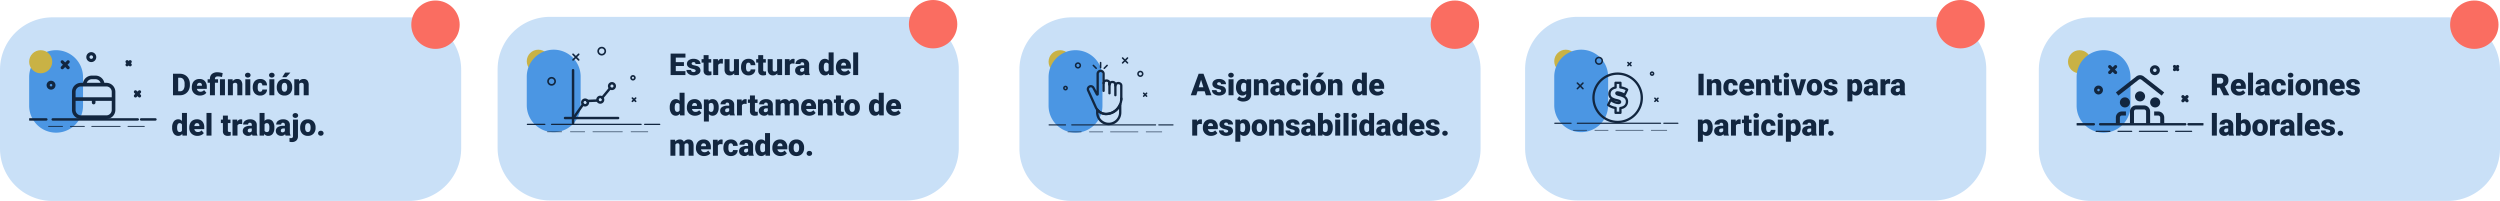 <svg xmlns="http://www.w3.org/2000/svg" xmlns:xlink="http://www.w3.org/1999/xlink" width="1240" height="99.667" viewBox="0 0 1240 99.667">
  <defs>
    <clipPath id="clip-path">
      <rect id="Rectángulo_403548" data-name="Rectángulo 403548" width="61.606" height="36.588" fill="#12263f"/>
    </clipPath>
    <clipPath id="clip-path-3">
      <rect id="Rectángulo_403539" data-name="Rectángulo 403539" width="62.924" height="36.637" fill="none" stroke="#12263f" stroke-width="1"/>
    </clipPath>
    <clipPath id="clip-path-6">
      <rect id="Rectángulo_403576" data-name="Rectángulo 403576" width="22" height="22" transform="translate(-0.233 -0.233)" fill="#12263f"/>
    </clipPath>
    <clipPath id="clip-path-7">
      <rect id="Rectángulo_403544" data-name="Rectángulo 403544" width="66.259" height="42.351" fill="#12263f"/>
    </clipPath>
    <clipPath id="clip-path-8">
      <rect id="Rectángulo_403545" data-name="Rectángulo 403545" width="61.986" height="37.177" fill="#12263f"/>
    </clipPath>
    <clipPath id="clip-path-14">
      <rect id="Rectángulo_403577" data-name="Rectángulo 403577" width="24" height="24.002" transform="translate(0 0)" fill="#12263f"/>
    </clipPath>
  </defs>
  <g id="Grupo_1103708" data-name="Grupo 1103708" transform="translate(-180 -4401.751)">
    <circle id="Elipse_11606" data-name="Elipse 11606" cx="5.727" cy="5.727" r="5.727" transform="translate(950.906 4426.396)" fill="#ffbe01"/>
    <path id="Trazado_913907" data-name="Trazado 913907" d="M13.363,0A13.363,13.363,0,0,1,26.726,13.363V27.544A13.363,13.363,0,0,1,0,27.544V13.363A13.363,13.363,0,0,1,13.363,0Z" transform="translate(194.459 4426.645)" fill="#4b96e3"/>
    <circle id="Elipse_11523" data-name="Elipse 11523" cx="5.727" cy="5.727" r="5.727" transform="translate(194.459 4426.645)" fill="#ffbe01"/>
    <circle id="Elipse_11523-2" data-name="Elipse 11523" cx="5.727" cy="5.727" r="5.727" transform="translate(441.275 4426.396)" fill="#ffbe01"/>
    <circle id="Elipse_11604" data-name="Elipse 11604" cx="5.727" cy="5.727" r="5.727" transform="translate(700.091 4426.645)" fill="#ffbe01"/>
    <circle id="Elipse_11608" data-name="Elipse 11608" cx="5.727" cy="5.727" r="5.727" transform="translate(1205.722 4426.645)" fill="#ffbe01"/>
    <path id="Trazado_913895" data-name="Trazado 913895" d="M26,0H202.738a26,26,0,0,1,26,26V65.061a26,26,0,0,1-26,26H26a26,26,0,0,1-26-26V26A26,26,0,0,1,26,0Z" transform="translate(936.447 4410.108)" fill="#4b96e3" opacity="0.3"/>
    <path id="Trazado_913896" data-name="Trazado 913896" d="M3.545,14H.981V3.336H3.545Zm3.94-7.925.081.93A2.687,2.687,0,0,1,9.829,5.929a2.261,2.261,0,0,1,1.849.74A3.522,3.522,0,0,1,12.312,8.9V14H9.836V9a1.337,1.337,0,0,0-.242-.883,1.118,1.118,0,0,0-.879-.282A1.177,1.177,0,0,0,7.639,8.4V14H5.171V6.075Zm9.543,6.167a1.1,1.1,0,0,0,.806-.282,1.034,1.034,0,0,0,.278-.787h2.314a2.74,2.74,0,0,1-.934,2.139,3.474,3.474,0,0,1-2.406.835,3.517,3.517,0,0,1-2.725-1.084,4.271,4.271,0,0,1-1-3v-.1a4.827,4.827,0,0,1,.443-2.12,3.226,3.226,0,0,1,1.278-1.414,3.811,3.811,0,0,1,1.978-.494,3.43,3.43,0,0,1,2.454.857,3.039,3.039,0,0,1,.908,2.322H18.113a1.355,1.355,0,0,0-.3-.945,1.037,1.037,0,0,0-.806-.33q-.959,0-1.121,1.223a8.631,8.631,0,0,0-.051,1.069,3.39,3.39,0,0,0,.286,1.655A.989.989,0,0,0,17.029,12.242Zm8.276,1.9a4.074,4.074,0,0,1-2.952-1.088,3.756,3.756,0,0,1-1.128-2.831v-.205a4.867,4.867,0,0,1,.45-2.146,3.3,3.3,0,0,1,1.315-1.439,3.969,3.969,0,0,1,2.051-.509,3.43,3.43,0,0,1,2.637,1.036,4.073,4.073,0,0,1,.967,2.889v.959H23.738a1.779,1.779,0,0,0,.579,1.047,1.722,1.722,0,0,0,1.157.381,2.218,2.218,0,0,0,1.831-.82l1.128,1.333a3.153,3.153,0,0,1-1.307,1.014A4.418,4.418,0,0,1,25.305,14.146Zm-.278-6.313q-1.084,0-1.289,1.436h2.49v-.19a1.223,1.223,0,0,0-.3-.919A1.2,1.2,0,0,0,25.027,7.833ZM31.9,6.075l.081.93a2.687,2.687,0,0,1,2.263-1.077,2.261,2.261,0,0,1,1.849.74A3.522,3.522,0,0,1,36.731,8.9V14H34.255V9a1.337,1.337,0,0,0-.242-.883,1.118,1.118,0,0,0-.879-.282,1.177,1.177,0,0,0-1.077.571V14H29.59V6.075ZM40.972,4.1v1.97h1.3V7.789h-1.3v3.625a.926.926,0,0,0,.161.623.864.864,0,0,0,.637.176,3.621,3.621,0,0,0,.615-.044v1.765a4.555,4.555,0,0,1-1.392.212,2.586,2.586,0,0,1-1.882-.6,2.462,2.462,0,0,1-.608-1.824V7.789H37.493V6.075H38.5V4.1ZM45.85,14H43.374V6.075H45.85ZM43.228,4.032a1.1,1.1,0,0,1,.381-.864,1.619,1.619,0,0,1,1.978,0,1.1,1.1,0,0,1,.381.864,1.1,1.1,0,0,1-.381.864,1.619,1.619,0,0,1-1.978,0A1.1,1.1,0,0,1,43.228,4.032Zm7.3,7.031,1.252-4.988h2.6L51.8,14h-2.52L46.692,6.075H49.3Zm4.167-1.1a4.677,4.677,0,0,1,.461-2.113,3.3,3.3,0,0,1,1.326-1.425,3.993,3.993,0,0,1,2.029-.5,3.644,3.644,0,0,1,2.805,1.1,4.23,4.23,0,0,1,1.025,3v.088a4.1,4.1,0,0,1-1.029,2.941,3.654,3.654,0,0,1-2.787,1.088,3.7,3.7,0,0,1-2.717-1.014,3.968,3.968,0,0,1-1.106-2.75Zm2.468.154a2.949,2.949,0,0,0,.344,1.611,1.147,1.147,0,0,0,1.018.513q1.318,0,1.348-2.029V9.964q0-2.131-1.362-2.131-1.238,0-1.34,1.838Zm10.415,1.655a.57.57,0,0,0-.33-.505,5.013,5.013,0,0,0-1.252-.4,5.711,5.711,0,0,1-1.523-.538,2.552,2.552,0,0,1-.916-.809,1.933,1.933,0,0,1-.315-1.091,2.19,2.19,0,0,1,.9-1.8A3.711,3.711,0,0,1,66.5,5.929a4.112,4.112,0,0,1,2.52.71,2.222,2.222,0,0,1,.952,1.868H67.5q0-.952-1-.952a1,1,0,0,0-.652.216.669.669,0,0,0-.264.538.614.614,0,0,0,.322.535,3.045,3.045,0,0,0,1.029.337,8.893,8.893,0,0,1,1.241.315,2.255,2.255,0,0,1,1.787,2.2A2.075,2.075,0,0,1,69,13.465a4.224,4.224,0,0,1-2.494.681,4.31,4.31,0,0,1-1.816-.366,3.037,3.037,0,0,1-1.245-1A2.256,2.256,0,0,1,63,11.458H65.3a.954.954,0,0,0,.366.8,1.506,1.506,0,0,0,.9.253,1.185,1.185,0,0,0,.758-.205A.656.656,0,0,0,67.581,11.773ZM82.207,10.1a4.779,4.779,0,0,1-.831,2.948,2.665,2.665,0,0,1-2.245,1.1,2.285,2.285,0,0,1-1.794-.8v3.7H74.868V6.075h2.307l.073.732a2.285,2.285,0,0,1,1.868-.879,2.687,2.687,0,0,1,2.278,1.08,4.838,4.838,0,0,1,.813,2.97Zm-2.468-.154q0-2.109-1.23-2.109a1.162,1.162,0,0,0-1.172.63v3.12a1.2,1.2,0,0,0,1.187.659q1.179,0,1.216-2.036ZM87.759,14a2.787,2.787,0,0,1-.234-.71,2.3,2.3,0,0,1-1.9.857,2.812,2.812,0,0,1-1.9-.677,2.156,2.156,0,0,1-.784-1.7,2.216,2.216,0,0,1,.952-1.948,4.851,4.851,0,0,1,2.769-.659h.762v-.42q0-1.1-.945-1.1a.772.772,0,0,0-.879.868H83.123A2.213,2.213,0,0,1,84.1,6.646a4.109,4.109,0,0,1,2.494-.717,3.6,3.6,0,0,1,2.4.74,2.572,2.572,0,0,1,.9,2.029v3.508a3.593,3.593,0,0,0,.337,1.67V14Zm-1.545-1.611a1.377,1.377,0,0,0,.765-.2,1.239,1.239,0,0,0,.436-.447V10.477H86.7q-1.289,0-1.289,1.157a.707.707,0,0,0,.227.546A.822.822,0,0,0,86.213,12.389Zm9.836-4.08-.813-.059a1.46,1.46,0,0,0-1.494.732V14H91.274V6.075h2.314l.081,1.018a1.911,1.911,0,0,1,1.736-1.165,2.407,2.407,0,0,1,.688.088ZM101.184,14a2.787,2.787,0,0,1-.234-.71,2.3,2.3,0,0,1-1.9.857,2.812,2.812,0,0,1-1.9-.677,2.156,2.156,0,0,1-.784-1.7,2.216,2.216,0,0,1,.952-1.948,4.851,4.851,0,0,1,2.769-.659h.762v-.42q0-1.1-.945-1.1a.772.772,0,0,0-.879.868H96.548a2.213,2.213,0,0,1,.978-1.865,4.109,4.109,0,0,1,2.494-.717,3.6,3.6,0,0,1,2.4.74,2.572,2.572,0,0,1,.9,2.029v3.508a3.593,3.593,0,0,0,.337,1.67V14Zm-1.545-1.611a1.377,1.377,0,0,0,.765-.2,1.239,1.239,0,0,0,.436-.447V10.477h-.718q-1.289,0-1.289,1.157a.707.707,0,0,0,.227.546A.822.822,0,0,0,99.639,12.389ZM8.049,30.1a4.779,4.779,0,0,1-.831,2.948,2.665,2.665,0,0,1-2.245,1.1,2.285,2.285,0,0,1-1.794-.8v3.7H.71V26.075H3.018l.073.732a2.285,2.285,0,0,1,1.868-.879,2.687,2.687,0,0,1,2.278,1.08,4.838,4.838,0,0,1,.813,2.97Zm-2.468-.154q0-2.109-1.23-2.109a1.162,1.162,0,0,0-1.172.63v3.12a1.2,1.2,0,0,0,1.187.659q1.179,0,1.216-2.036ZM13.6,34a2.787,2.787,0,0,1-.234-.71,2.3,2.3,0,0,1-1.9.857,2.812,2.812,0,0,1-1.9-.677,2.156,2.156,0,0,1-.784-1.7,2.216,2.216,0,0,1,.952-1.948,4.851,4.851,0,0,1,2.769-.659h.762v-.42q0-1.1-.945-1.1a.772.772,0,0,0-.879.868H8.965a2.213,2.213,0,0,1,.978-1.865,4.109,4.109,0,0,1,2.494-.717,3.6,3.6,0,0,1,2.4.74,2.572,2.572,0,0,1,.9,2.029v3.508a3.593,3.593,0,0,0,.337,1.67V34Zm-1.545-1.611a1.377,1.377,0,0,0,.765-.2,1.239,1.239,0,0,0,.436-.447V30.477h-.718q-1.289,0-1.289,1.157a.707.707,0,0,0,.227.546A.822.822,0,0,0,12.056,32.389Zm9.836-4.08-.813-.059a1.46,1.46,0,0,0-1.494.732V34H17.117V26.075h2.314l.081,1.018a1.911,1.911,0,0,1,1.736-1.165,2.407,2.407,0,0,1,.688.088Zm4.131-4.2v1.97h1.3v1.714h-1.3v3.625a.926.926,0,0,0,.161.623.864.864,0,0,0,.637.176,3.621,3.621,0,0,0,.615-.044v1.765a4.555,4.555,0,0,1-1.392.212,2.586,2.586,0,0,1-1.882-.6,2.462,2.462,0,0,1-.608-1.824V27.789H22.544V26.075h1.011V24.1ZM30.9,34H28.425V26.075H30.9Zm-2.622-9.968a1.1,1.1,0,0,1,.381-.864,1.619,1.619,0,0,1,1.978,0,1.171,1.171,0,0,1,0,1.729,1.619,1.619,0,0,1-1.978,0A1.1,1.1,0,0,1,28.279,24.032Zm7.493,8.21a1.1,1.1,0,0,0,.806-.282,1.034,1.034,0,0,0,.278-.787H39.17a2.74,2.74,0,0,1-.934,2.139,3.474,3.474,0,0,1-2.406.835,3.517,3.517,0,0,1-2.725-1.084,4.271,4.271,0,0,1-1-3v-.1a4.827,4.827,0,0,1,.443-2.12,3.226,3.226,0,0,1,1.278-1.414,3.811,3.811,0,0,1,1.978-.494,3.43,3.43,0,0,1,2.454.857,3.039,3.039,0,0,1,.908,2.322H36.855a1.355,1.355,0,0,0-.3-.945,1.037,1.037,0,0,0-.806-.33q-.959,0-1.121,1.223a8.631,8.631,0,0,0-.051,1.069,3.39,3.39,0,0,0,.286,1.655A.989.989,0,0,0,35.771,32.242ZM42.817,34H40.342V26.075h2.476ZM40.2,24.032a1.1,1.1,0,0,1,.381-.864,1.619,1.619,0,0,1,1.978,0,1.171,1.171,0,0,1,0,1.729,1.619,1.619,0,0,1-1.978,0A1.1,1.1,0,0,1,40.2,24.032Zm11.5,6.064a4.779,4.779,0,0,1-.831,2.948,2.665,2.665,0,0,1-2.245,1.1,2.285,2.285,0,0,1-1.794-.8v3.7H44.355V26.075h2.307l.073.732a2.285,2.285,0,0,1,1.868-.879,2.687,2.687,0,0,1,2.278,1.08,4.838,4.838,0,0,1,.813,2.97Zm-2.468-.154q0-2.109-1.23-2.109a1.162,1.162,0,0,0-1.172.63v3.12a1.2,1.2,0,0,0,1.187.659q1.179,0,1.216-2.036ZM57.246,34a2.787,2.787,0,0,1-.234-.71,2.3,2.3,0,0,1-1.9.857,2.812,2.812,0,0,1-1.9-.677,2.156,2.156,0,0,1-.784-1.7,2.216,2.216,0,0,1,.952-1.948,4.851,4.851,0,0,1,2.769-.659H56.9v-.42q0-1.1-.945-1.1a.772.772,0,0,0-.879.868H52.61a2.213,2.213,0,0,1,.978-1.865,4.109,4.109,0,0,1,2.494-.717,3.6,3.6,0,0,1,2.4.74,2.572,2.572,0,0,1,.9,2.029v3.508a3.593,3.593,0,0,0,.337,1.67V34ZM55.7,32.389a1.377,1.377,0,0,0,.765-.2,1.239,1.239,0,0,0,.436-.447V30.477h-.718q-1.289,0-1.289,1.157a.707.707,0,0,0,.227.546A.822.822,0,0,0,55.7,32.389Zm9.836-4.08-.813-.059a1.46,1.46,0,0,0-1.494.732V34H60.762V26.075h2.314l.081,1.018a1.911,1.911,0,0,1,1.736-1.165,2.407,2.407,0,0,1,.688.088Zm1.15,3.3a1.405,1.405,0,0,1,.974.348,1.214,1.214,0,0,1,0,1.78,1.537,1.537,0,0,1-1.952,0,1.214,1.214,0,0,1,0-1.772A1.393,1.393,0,0,1,66.687,31.6Z" transform="translate(1021.447 4435)" fill="#12263f"/>
    <path id="Trazado_913898" data-name="Trazado 913898" d="M13.363,0A13.363,13.363,0,0,1,26.726,13.363V27.544A13.363,13.363,0,0,1,0,27.544V13.363A13.363,13.363,0,0,1,13.363,0Z" transform="translate(950.906 4426.396)" fill="#4b96e3"/>
    <g id="Grupo_1102504" data-name="Grupo 1102504" transform="translate(950.906 4429.891)">
      <g id="Grupo_1102387" data-name="Grupo 1102387">
        <g id="Grupo_1102386" data-name="Grupo 1102386" clip-path="url(#clip-path)">
          <path id="Línea_679" data-name="Línea 679" d="M7.433-.334H-.621A.287.287,0,0,1-.908-.621.287.287,0,0,1-.621-.908H7.433a.287.287,0,0,1,.287.287A.287.287,0,0,1,7.433-.334Z" transform="translate(0.908 33.622)" fill="#12263f"/>
          <path id="Línea_680" data-name="Línea 680" d="M6.336-.334H-.621A.287.287,0,0,1-.908-.621.287.287,0,0,1-.621-.908H6.336a.287.287,0,0,1,.287.287A.287.287,0,0,1,6.336-.334Z" transform="translate(54.984 33.622)" fill="#12263f"/>
        </g>
      </g>
      <path id="Línea_681" data-name="Línea 681" d="M40.665-.334H-.621A.287.287,0,0,1-.908-.621.287.287,0,0,1-.621-.908H40.665a.287.287,0,0,1,.287.287A.287.287,0,0,1,40.665-.334Z" transform="translate(12.066 33.622)" fill="#12263f"/>
      <g id="Grupo_1102389" data-name="Grupo 1102389">
        <g id="Grupo_1102388" data-name="Grupo 1102388" clip-path="url(#clip-path)">
          <path id="Línea_682" data-name="Línea 682" d="M6.284-.167H-.31A.144.144,0,0,1-.454-.31.144.144,0,0,1-.31-.454H6.284a.144.144,0,0,1,.144.144A.144.144,0,0,1,6.284-.167Z" transform="translate(9.83 36.755)" fill="#12263f"/>
          <path id="Línea_683" data-name="Línea 683" d="M6.289-.167H-.31A.144.144,0,0,1-.454-.31.144.144,0,0,1-.31-.454h6.6a.144.144,0,0,1,.144.144A.144.144,0,0,1,6.289-.167Z" transform="translate(20.44 36.755)" fill="#12263f"/>
          <path id="Línea_684" data-name="Línea 684" d="M13.283-.167H-.31A.144.144,0,0,1-.454-.31.144.144,0,0,1-.31-.454H13.283a.144.144,0,0,1,.144.144A.144.144,0,0,1,13.283-.167Z" transform="translate(30.809 36.755)" fill="#12263f"/>
          <path id="Línea_685" data-name="Línea 685" d="M7.423-.167H-.31A.144.144,0,0,1-.454-.31.144.144,0,0,1-.31-.454H7.423a.144.144,0,0,1,.144.144A.144.144,0,0,1,7.423-.167Z" transform="translate(48.411 36.755)" fill="#12263f"/>
          <path id="Trazado_912791" data-name="Trazado 912791" d="M89.4,55.1H87a.574.574,0,0,1-.574-.574V52.607A8.713,8.713,0,0,1,82.96,51.08a.574.574,0,0,1-.165-.71l1.245-2.516a.574.574,0,0,1,.4-.307h0A3.035,3.035,0,0,1,83.4,45.156a3.5,3.5,0,0,1,.973-2.478,4.468,4.468,0,0,1,2.051-1.16V39.644A.574.574,0,0,1,87,39.071h2.4a.574.574,0,0,1,.574.574v1.793a8.581,8.581,0,0,1,3.063,1.137.574.574,0,0,1,.209.731L92.03,45.852a.574.574,0,0,1-.324.293l.034.023a3.207,3.207,0,0,1,1.489,2.823,3.7,3.7,0,0,1-3.255,3.662v1.878A.574.574,0,0,1,89.4,55.1Zm-1.827-1.148h1.253V52.174a.574.574,0,0,1,.492-.568c1.032-.148,2.763-.684,2.763-2.615a2.068,2.068,0,0,0-.977-1.868,7.46,7.46,0,0,0-2.216-.834,7.831,7.831,0,0,1-1.251-.394,1.646,1.646,0,0,1-.526-.36,1.009,1.009,0,0,1-.281-.7.931.931,0,0,1,.443-.812,1.4,1.4,0,0,1,.753-.181,8.766,8.766,0,0,1,3.223.979l.732-1.532a8.259,8.259,0,0,0-2.654-.792.574.574,0,0,1-.5-.569V40.218H87.573v1.755a.574.574,0,0,1-.465.563c-1.626.315-2.559,1.27-2.559,2.619a1.919,1.919,0,0,0,.943,1.751,7.459,7.459,0,0,0,2.187.785,7.981,7.981,0,0,1,1.292.391,1.662,1.662,0,0,1,.544.368,1.029,1.029,0,0,1,.286.712c0,.529-.364,1.095-1.384,1.095a6.1,6.1,0,0,1-2.141-.5,8.889,8.889,0,0,1-1.509-.78l-.724,1.464a8.183,8.183,0,0,0,3.049,1.125.574.574,0,0,1,.482.567ZM86.266,48.5a5.825,5.825,0,0,0,2.15.613h.037c-.039-.016-.084-.034-.136-.052-.247-.087-.571-.167-.913-.251S86.66,48.623,86.266,48.5Z" transform="translate(-56.581 -26.72)" fill="#12263f"/>
          <path id="Elipse_11564" data-name="Elipse 11564" d="M10.738-1.815a12.55,12.55,0,0,1,8.877,21.431A12.554,12.554,0,1,1,5.852-.829,12.476,12.476,0,0,1,10.738-1.815Zm0,23.96A11.406,11.406,0,1,0-.668,10.738,11.419,11.419,0,0,0,10.738,22.145Z" transform="translate(20.699 9.63)" fill="#12263f"/>
          <path id="Línea_686" data-name="Línea 686" d="M.7,1.081A.383.383,0,0,1,.426.969L-1.1-.559a.384.384,0,0,1,0-.543.384.384,0,0,1,.543,0L.969.426A.384.384,0,0,1,.7,1.081Z" transform="translate(37.362 3.715)" fill="#12263f"/>
          <path id="Línea_687" data-name="Línea 687" d="M-.831,1.081A.383.383,0,0,1-1.1.969a.384.384,0,0,1,0-.543L.426-1.1a.384.384,0,0,1,.543,0,.384.384,0,0,1,0,.543L-.559.969A.383.383,0,0,1-.831,1.081Z" transform="translate(37.362 3.715)" fill="#12263f"/>
          <path id="Línea_688" data-name="Línea 688" d="M.7,1.081A.383.383,0,0,1,.426.969L-1.1-.559a.384.384,0,0,1,0-.543.384.384,0,0,1,.543,0L.969.426A.384.384,0,0,1,.7,1.081Z" transform="translate(50.749 21.422)" fill="#12263f"/>
          <path id="Línea_689" data-name="Línea 689" d="M-.831,1.081A.383.383,0,0,1-1.1.969a.384.384,0,0,1,0-.543L.426-1.1a.384.384,0,0,1,.543,0,.384.384,0,0,1,0,.543L-.559.969A.383.383,0,0,1-.831,1.081Z" transform="translate(50.749 21.422)" fill="#12263f"/>
          <path id="Línea_690" data-name="Línea 690" d="M1.939,2.323a.383.383,0,0,1-.272-.112L-1.1-.559a.384.384,0,0,1,0-.543.384.384,0,0,1,.543,0l2.77,2.77a.384.384,0,0,1-.272.656Z" transform="translate(12.296 13.899)" fill="#12263f"/>
          <path id="Línea_691" data-name="Línea 691" d="M-.831,2.323A.383.383,0,0,1-1.1,2.21a.384.384,0,0,1,0-.543L1.667-1.1a.384.384,0,0,1,.543,0,.384.384,0,0,1,0,.543L-.559,2.21A.383.383,0,0,1-.831,2.323Z" transform="translate(12.296 13.899)" fill="#12263f"/>
          <path id="Elipse_11565" data-name="Elipse 11565" d="M.8-1.215A2.016,2.016,0,1,1-1.215.8,2.018,2.018,0,0,1,.8-1.215Zm0,3.264A1.248,1.248,0,1,0-.447.8,1.249,1.249,0,0,0,.8,2.049Z" transform="translate(21.378 1.215)" fill="#12263f"/>
          <path id="Trazado_912792" data-name="Trazado 912792" d="M151.056,22.976A1.125,1.125,0,1,1,149.93,24.1,1.126,1.126,0,0,1,151.056,22.976Zm0,1.483a.357.357,0,1,0-.358-.358A.358.358,0,0,0,151.056,24.459Z" transform="translate(-102.534 -15.713)" fill="#12263f"/>
        </g>
      </g>
    </g>
    <path id="Trazado_913905" data-name="Trazado 913905" d="M26,0H202.738a26,26,0,0,1,26,26V65.061a26,26,0,0,1-26,26H26a26,26,0,0,1-26-26V26A26,26,0,0,1,26,0Z" transform="translate(180 4410.357)" fill="#4b96e3" opacity="0.3"/>
    <path id="Trazado_913906" data-name="Trazado 913906" d="M.806,14V3.336H4.241a5.053,5.053,0,0,1,2.542.641A4.5,4.5,0,0,1,8.544,5.786,5.462,5.462,0,0,1,9.185,8.4V8.9a5.494,5.494,0,0,1-.619,2.626,4.524,4.524,0,0,1-1.743,1.816A4.942,4.942,0,0,1,4.314,14ZM3.376,5.321v6.7H4.27a2,2,0,0,0,1.7-.787A3.858,3.858,0,0,0,6.563,8.9V8.434A3.827,3.827,0,0,0,5.969,6.1a2.035,2.035,0,0,0-1.729-.784Zm10.847,8.826a4.074,4.074,0,0,1-2.952-1.088,3.756,3.756,0,0,1-1.128-2.831v-.205a4.867,4.867,0,0,1,.45-2.146,3.3,3.3,0,0,1,1.315-1.439,3.969,3.969,0,0,1,2.051-.509A3.43,3.43,0,0,1,16.6,6.965a4.073,4.073,0,0,1,.967,2.889v.959H12.656a1.779,1.779,0,0,0,.579,1.047,1.722,1.722,0,0,0,1.157.381,2.218,2.218,0,0,0,1.831-.82l1.128,1.333a3.153,3.153,0,0,1-1.307,1.014A4.418,4.418,0,0,1,14.224,14.146Zm-.278-6.313q-1.084,0-1.289,1.436h2.49v-.19a1.223,1.223,0,0,0-.3-.919A1.2,1.2,0,0,0,13.945,7.833ZM19.131,14V7.789h-1.15V6.075h1.15V5.812a3.026,3.026,0,0,1,1.04-2.424,4.156,4.156,0,0,1,2.7-.791,9.591,9.591,0,0,1,2.578.425l-.337,1.948-.41-.11a6.527,6.527,0,0,0-1.685-.212q-1.414,0-1.414,1.289v.139h1.553V7.789H21.606V14Zm7.456,0H24.1V6.075h2.483Zm3.772-7.925.081.93A2.687,2.687,0,0,1,32.7,5.929a2.261,2.261,0,0,1,1.849.74A3.522,3.522,0,0,1,35.186,8.9V14H32.71V9a1.337,1.337,0,0,0-.242-.883,1.118,1.118,0,0,0-.879-.282,1.177,1.177,0,0,0-1.077.571V14H28.044V6.075ZM39.155,14H36.68V6.075h2.476ZM36.533,4.032a1.1,1.1,0,0,1,.381-.864,1.619,1.619,0,0,1,1.978,0,1.1,1.1,0,0,1,.381.864,1.1,1.1,0,0,1-.381.864,1.619,1.619,0,0,1-1.978,0A1.1,1.1,0,0,1,36.533,4.032Zm7.493,8.21a1.1,1.1,0,0,0,.806-.282,1.034,1.034,0,0,0,.278-.787h2.314a2.74,2.74,0,0,1-.934,2.139,3.474,3.474,0,0,1-2.406.835,3.517,3.517,0,0,1-2.725-1.084,4.271,4.271,0,0,1-1-3v-.1a4.827,4.827,0,0,1,.443-2.12,3.226,3.226,0,0,1,1.278-1.414,3.811,3.811,0,0,1,1.978-.494,3.43,3.43,0,0,1,2.454.857,3.039,3.039,0,0,1,.908,2.322H45.11a1.355,1.355,0,0,0-.3-.945A1.037,1.037,0,0,0,44,7.833q-.959,0-1.121,1.223a8.631,8.631,0,0,0-.051,1.069,3.39,3.39,0,0,0,.286,1.655A.989.989,0,0,0,44.026,12.242ZM51.072,14H48.6V6.075h2.476ZM48.45,4.032a1.1,1.1,0,0,1,.381-.864,1.619,1.619,0,0,1,1.978,0,1.1,1.1,0,0,1,.381.864,1.1,1.1,0,0,1-.381.864,1.619,1.619,0,0,1-1.978,0A1.1,1.1,0,0,1,48.45,4.032ZM52.28,9.964a4.677,4.677,0,0,1,.461-2.113,3.3,3.3,0,0,1,1.326-1.425,3.993,3.993,0,0,1,2.029-.5,3.644,3.644,0,0,1,2.805,1.1,4.23,4.23,0,0,1,1.025,3v.088A4.1,4.1,0,0,1,58.9,13.059a3.654,3.654,0,0,1-2.787,1.088,3.7,3.7,0,0,1-2.717-1.014,3.968,3.968,0,0,1-1.106-2.75Zm2.468.154a2.949,2.949,0,0,0,.344,1.611,1.147,1.147,0,0,0,1.018.513q1.318,0,1.348-2.029V9.964q0-2.131-1.362-2.131-1.238,0-1.34,1.838ZM56.433,2.75h2.607L57,5.05l-2.014,0Zm6.848,3.325.081.93a2.687,2.687,0,0,1,2.263-1.077,2.261,2.261,0,0,1,1.849.74A3.522,3.522,0,0,1,68.108,8.9V14H65.632V9a1.337,1.337,0,0,0-.242-.883,1.118,1.118,0,0,0-.879-.282,1.177,1.177,0,0,0-1.077.571V14H60.967V6.075Zm-62.9,23.9a4.841,4.841,0,0,1,.813-2.966,2.676,2.676,0,0,1,2.271-1.084,2.276,2.276,0,0,1,1.787.835V22.75H7.727V34H5.508l-.125-.85a2.337,2.337,0,0,1-1.934,1,2.671,2.671,0,0,1-2.241-1.084A4.994,4.994,0,0,1,.381,29.979Zm2.468.154q0,2.109,1.23,2.109a1.215,1.215,0,0,0,1.172-.688V28.536a1.182,1.182,0,0,0-1.157-.7q-1.143,0-1.238,1.846Zm10.115,4.014a4.074,4.074,0,0,1-2.952-1.088,3.756,3.756,0,0,1-1.128-2.831v-.205a4.867,4.867,0,0,1,.45-2.146,3.3,3.3,0,0,1,1.315-1.439,3.969,3.969,0,0,1,2.051-.509,3.43,3.43,0,0,1,2.637,1.036,4.073,4.073,0,0,1,.967,2.889v.959H11.4a1.779,1.779,0,0,0,.579,1.047,1.722,1.722,0,0,0,1.157.381,2.218,2.218,0,0,0,1.831-.82l1.128,1.333a3.153,3.153,0,0,1-1.307,1.014A4.418,4.418,0,0,1,12.964,34.146Zm-.278-6.313q-1.084,0-1.289,1.436h2.49v-.19a1.223,1.223,0,0,0-.3-.919A1.2,1.2,0,0,0,12.686,27.833ZM19.9,34H17.424V22.75H19.9Zm8.13-9.9v1.97h1.3v1.714h-1.3v3.625a.926.926,0,0,0,.161.623.864.864,0,0,0,.637.176,3.621,3.621,0,0,0,.615-.044v1.765a4.555,4.555,0,0,1-1.392.212,2.586,2.586,0,0,1-1.882-.6,2.462,2.462,0,0,1-.608-1.824V27.789H24.551V26.075h1.011V24.1Zm7.068,4.2-.813-.059a1.46,1.46,0,0,0-1.494.732V34H30.322V26.075h2.314l.081,1.018a1.911,1.911,0,0,1,1.736-1.165,2.407,2.407,0,0,1,.688.088ZM40.232,34A2.787,2.787,0,0,1,40,33.29a2.3,2.3,0,0,1-1.9.857,2.812,2.812,0,0,1-1.9-.677,2.156,2.156,0,0,1-.784-1.7,2.216,2.216,0,0,1,.952-1.948,4.851,4.851,0,0,1,2.769-.659h.762v-.42q0-1.1-.945-1.1a.772.772,0,0,0-.879.868H35.6a2.213,2.213,0,0,1,.978-1.865,4.109,4.109,0,0,1,2.494-.717,3.6,3.6,0,0,1,2.4.74,2.572,2.572,0,0,1,.9,2.029v3.508a3.593,3.593,0,0,0,.337,1.67V34Zm-1.545-1.611a1.377,1.377,0,0,0,.765-.2,1.239,1.239,0,0,0,.436-.447V30.477H39.17q-1.289,0-1.289,1.157a.707.707,0,0,0,.227.546A.822.822,0,0,0,38.687,32.389Zm12.4-2.285a4.83,4.83,0,0,1-.806,3,2.7,2.7,0,0,1-2.271,1.047,2.342,2.342,0,0,1-1.948-.959l-.1.813H43.748V22.75h2.468v3.962A2.259,2.259,0,0,1,48,25.929a2.7,2.7,0,0,1,2.285,1.062,4.855,4.855,0,0,1,.806,2.988Zm-2.476-.157a3.222,3.222,0,0,0-.3-1.627,1.025,1.025,0,0,0-.934-.486,1.182,1.182,0,0,0-1.157.636v3.144a1.188,1.188,0,0,0,1.172.629,1.048,1.048,0,0,0,1.106-.848A6.091,6.091,0,0,0,48.611,29.946ZM56.638,34a2.787,2.787,0,0,1-.234-.71,2.3,2.3,0,0,1-1.9.857,2.812,2.812,0,0,1-1.9-.677,2.156,2.156,0,0,1-.784-1.7,2.216,2.216,0,0,1,.952-1.948,4.851,4.851,0,0,1,2.769-.659h.762v-.42q0-1.1-.945-1.1a.772.772,0,0,0-.879.868H52a2.213,2.213,0,0,1,.978-1.865,4.109,4.109,0,0,1,2.494-.717,3.6,3.6,0,0,1,2.4.74,2.572,2.572,0,0,1,.9,2.029v3.508a3.593,3.593,0,0,0,.337,1.67V34Zm-1.545-1.611a1.377,1.377,0,0,0,.765-.2,1.239,1.239,0,0,0,.436-.447V30.477h-.718q-1.289,0-1.289,1.157a.707.707,0,0,0,.227.546A.822.822,0,0,0,55.093,32.389Zm7.7-6.313v8.2a2.877,2.877,0,0,1-.806,2.168,3.1,3.1,0,0,1-2.227.762,5.257,5.257,0,0,1-1.165-.125V35.208a4.722,4.722,0,0,0,.7.066.9.9,0,0,0,1.025-1.018V26.075Zm-2.659-2.043a1.1,1.1,0,0,1,.381-.864,1.619,1.619,0,0,1,1.978,0,1.171,1.171,0,0,1,0,1.729,1.619,1.619,0,0,1-1.978,0A1.1,1.1,0,0,1,60.132,24.032Zm3.743,5.933a4.677,4.677,0,0,1,.461-2.113,3.3,3.3,0,0,1,1.326-1.425,3.993,3.993,0,0,1,2.029-.5,3.644,3.644,0,0,1,2.805,1.1,4.23,4.23,0,0,1,1.025,3v.088a4.1,4.1,0,0,1-1.029,2.941,3.654,3.654,0,0,1-2.787,1.088,3.7,3.7,0,0,1-2.717-1.014,3.968,3.968,0,0,1-1.106-2.75Zm2.468.154a2.949,2.949,0,0,0,.344,1.611,1.147,1.147,0,0,0,1.018.513q1.318,0,1.348-2.029v-.249q0-2.131-1.362-2.131-1.238,0-1.34,1.838ZM74.136,31.6a1.405,1.405,0,0,1,.974.348,1.214,1.214,0,0,1,0,1.78,1.537,1.537,0,0,1-1.952,0,1.214,1.214,0,0,1,0-1.772A1.393,1.393,0,0,1,74.136,31.6Z" transform="translate(265 4435)" fill="#12263f"/>
    <g id="Grupo_1102503" data-name="Grupo 1102503" transform="translate(2.384 113.078)">
      <g id="Grupo_1102371" data-name="Grupo 1102371" transform="translate(192.076 4314.94)">
        <g id="Grupo_1102370" data-name="Grupo 1102370" clip-path="url(#clip-path-3)">
          <path id="Línea_679-2" data-name="Línea 679" d="M7.006-.625H-1.22a.6.6,0,0,1-.6-.6.6.6,0,0,1,.6-.6H7.006a.6.6,0,0,1,.6.6A.6.6,0,0,1,7.006-.625Z" transform="translate(1.513 34.193)" fill="#12263f"/>
          <path id="Línea_680-2" data-name="Línea 680" d="M5.885-.625H-1.22a.6.6,0,0,1-.6-.6.6.6,0,0,1,.6-.6H5.885a.6.6,0,0,1,.6.6A.6.6,0,0,1,5.885-.625Z" transform="translate(56.746 34.193)" fill="#12263f"/>
        </g>
      </g>
      <path id="Línea_681-2" data-name="Línea 681" d="M40.949-.625H-1.22a.6.6,0,0,1-.6-.6.6.6,0,0,1,.6-.6H40.949a.6.6,0,0,1,.6.6A.6.6,0,0,1,40.949-.625Z" transform="translate(204.986 4349.133)" fill="#12263f"/>
      <g id="Grupo_1102373" data-name="Grupo 1102373" transform="translate(192.076 4314.94)">
        <g id="Grupo_1102372" data-name="Grupo 1102372" clip-path="url(#clip-path-3)">
          <path id="Línea_682-2" data-name="Línea 682" d="M6.125-.312H-.61a.3.3,0,0,1-.3-.3.3.3,0,0,1,.3-.3H6.125a.3.3,0,0,1,.3.3A.3.3,0,0,1,6.125-.312Z" transform="translate(10.334 37.1)" fill="#12263f"/>
          <path id="Línea_683-2" data-name="Línea 683" d="M6.13-.312H-.61a.3.3,0,0,1-.3-.3.3.3,0,0,1,.3-.3H6.13a.3.3,0,0,1,.3.3A.3.3,0,0,1,6.13-.312Z" transform="translate(21.17 37.1)" fill="#12263f"/>
          <path id="Línea_684-2" data-name="Línea 684" d="M13.274-.312H-.61a.3.3,0,0,1-.3-.3.3.3,0,0,1,.3-.3H13.274a.3.3,0,0,1,.3.3A.3.3,0,0,1,13.274-.312Z" transform="translate(31.761 37.1)" fill="#12263f"/>
          <path id="Línea_685-2" data-name="Línea 685" d="M7.289-.312H-.61a.3.3,0,0,1-.3-.3.3.3,0,0,1,.3-.3h7.9a.3.3,0,0,1,.3.3A.3.3,0,0,1,7.289-.312Z" transform="translate(49.739 37.1)" fill="#12263f"/>
        </g>
      </g>
      <path id="Línea_686-2" data-name="Línea 686" d="M-.123.674A.792.792,0,0,1-.687.441L-2.2-1.069a.792.792,0,0,1-.233-.564A.792.792,0,0,1-2.2-2.2a.792.792,0,0,1,.564-.233.792.792,0,0,1,.564.233L.441-.687a.792.792,0,0,1,.233.564A.792.792,0,0,1,.441.441.792.792,0,0,1-.123.674Z" transform="translate(242.294 4320.916)" fill="#12263f"/>
      <path id="Línea_687-2" data-name="Línea 687" d="M-1.633.674A.792.792,0,0,1-2.2.441.792.792,0,0,1-2.43-.123.792.792,0,0,1-2.2-.687L-.687-2.2A.792.792,0,0,1-.123-2.43.792.792,0,0,1,.441-2.2a.792.792,0,0,1,.233.564.792.792,0,0,1-.233.564L-1.069.441A.792.792,0,0,1-1.633.674Z" transform="translate(242.294 4320.916)" fill="#12263f"/>
      <path id="Línea_688-2" data-name="Línea 688" d="M1.25,2.048a.792.792,0,0,1-.564-.233L-2.2-1.069a.792.792,0,0,1-.233-.564A.792.792,0,0,1-2.2-2.2a.792.792,0,0,1,.564-.233.792.792,0,0,1,.564.233L1.814.687A.8.8,0,0,1,1.25,2.048Z" transform="translate(210.14 4320.984)" fill="#12263f"/>
      <path id="Línea_689-2" data-name="Línea 689" d="M-1.633,2.048A.792.792,0,0,1-2.2,1.814.792.792,0,0,1-2.43,1.25.792.792,0,0,1-2.2.687L.687-2.2A.792.792,0,0,1,1.25-2.43a.792.792,0,0,1,.564.233.8.8,0,0,1,0,1.127L-1.069,1.814A.792.792,0,0,1-1.633,2.048Z" transform="translate(210.141 4320.984)" fill="#12263f"/>
      <path id="Línea_690-2" data-name="Línea 690" d="M.368,1.165A.792.792,0,0,1-.2.932l-2-2a.792.792,0,0,1-.233-.564A.792.792,0,0,1-2.2-2.2a.792.792,0,0,1,.564-.233.792.792,0,0,1,.564.233l2,2a.792.792,0,0,1,.233.564.8.8,0,0,1-.8.8Z" transform="translate(246.453 4335.871)" fill="#12263f"/>
      <path id="Línea_691-2" data-name="Línea 691" d="M-1.633,1.165A.792.792,0,0,1-2.2.932.792.792,0,0,1-2.43.368.792.792,0,0,1-2.2-.2l2-2A.792.792,0,0,1,.368-2.43.792.792,0,0,1,.932-2.2a.8.8,0,0,1,0,1.127l-2,2A.792.792,0,0,1-1.633,1.165Z" transform="translate(246.452 4335.871)" fill="#12263f"/>
      <g id="Grupo_1102375" data-name="Grupo 1102375" transform="translate(192.076 4314.94)">
        <g id="Grupo_1102374" data-name="Grupo 1102374" clip-path="url(#clip-path-3)">
          <path id="Elipse_11564-2" data-name="Elipse 11564" d="M.034-2.43A2.467,2.467,0,0,1,2.5.034,2.467,2.467,0,0,1,.034,2.5,2.467,2.467,0,0,1-2.43.034,2.467,2.467,0,0,1,.034-2.43ZM.034.9A.871.871,0,0,0,.9.034a.871.871,0,0,0-.87-.87.871.871,0,0,0-.87.87A.871.871,0,0,0,.034.9Z" transform="translate(30.781 2.025)" fill="#12263f"/>
          <path id="Trazado_912769" data-name="Trazado 912769" d="M29.038,42.73a2.208,2.208,0,1,1-2.208,2.208A2.211,2.211,0,0,1,29.038,42.73Zm0,2.822a.614.614,0,1,0-.614-.614A.615.615,0,0,0,29.038,45.552Z" transform="translate(-18.18 -28.946)" fill="#12263f"/>
          <g id="Grupo_1102435" data-name="Grupo 1102435" transform="translate(21.243 11.229)">
            <g id="Grupo_1102435-2" data-name="Grupo 1102435" transform="translate(-0.01 -0.01)" clip-path="url(#clip-path-6)">
              <path id="Trazado_913131" data-name="Trazado 913131" d="M17.035,3.586h-.986A4.491,4.491,0,0,0,11.656,0H9.863A4.491,4.491,0,0,0,5.469,3.586H4.483A4.488,4.488,0,0,0,0,8.069v8.966a4.488,4.488,0,0,0,4.483,4.483H17.035a4.488,4.488,0,0,0,4.483-4.483V8.069a4.488,4.488,0,0,0-4.483-4.483M9.863,1.793h1.793a2.69,2.69,0,0,1,2.525,1.793H7.338A2.69,2.69,0,0,1,9.863,1.793M4.483,5.38H17.035a2.69,2.69,0,0,1,2.69,2.69v2.69H1.793V8.069a2.69,2.69,0,0,1,2.69-2.69M17.035,19.725H4.483a2.69,2.69,0,0,1-2.69-2.69V12.552H9.863v.9a.9.9,0,0,0,1.793,0v-.9h8.069v4.483a2.69,2.69,0,0,1-2.69,2.69" transform="translate(0.008 0.008)" fill="#12263f"/>
            </g>
          </g>
        </g>
      </g>
    </g>
    <path id="Trazado_913902" data-name="Trazado 913902" d="M26,0H202.738a26,26,0,0,1,26,26V65.061a26,26,0,0,1-26,26H26a26,26,0,0,1-26-26V26A26,26,0,0,1,26,0Z" transform="translate(426.816 4410.108)" fill="#4b96e3" opacity="0.3"/>
    <path id="Trazado_913903" data-name="Trazado 913903" d="M7.419,9.474H3.376v2.549H8.152V14H.806V3.336H8.167V5.321H3.376V7.569H7.419Zm5.815,2.3a.57.57,0,0,0-.33-.505,5.013,5.013,0,0,0-1.252-.4,5.711,5.711,0,0,1-1.523-.538,2.552,2.552,0,0,1-.916-.809A1.933,1.933,0,0,1,8.9,8.434a2.19,2.19,0,0,1,.9-1.8,3.711,3.711,0,0,1,2.358-.707,4.112,4.112,0,0,1,2.52.71,2.222,2.222,0,0,1,.952,1.868H13.154q0-.952-1-.952a1,1,0,0,0-.652.216.669.669,0,0,0-.264.538.614.614,0,0,0,.322.535,3.045,3.045,0,0,0,1.029.337,8.893,8.893,0,0,1,1.241.315,2.255,2.255,0,0,1,1.787,2.2,2.075,2.075,0,0,1-.963,1.765,4.224,4.224,0,0,1-2.494.681,4.31,4.31,0,0,1-1.816-.366,3.037,3.037,0,0,1-1.245-1,2.256,2.256,0,0,1-.447-1.326h2.307a.954.954,0,0,0,.366.8,1.506,1.506,0,0,0,.9.253,1.185,1.185,0,0,0,.758-.205A.656.656,0,0,0,13.235,11.773ZM19.644,4.1v1.97h1.3V7.789h-1.3v3.625a.926.926,0,0,0,.161.623.864.864,0,0,0,.637.176,3.621,3.621,0,0,0,.615-.044v1.765a4.555,4.555,0,0,1-1.392.212,2.586,2.586,0,0,1-1.882-.6,2.462,2.462,0,0,1-.608-1.824V7.789H16.165V6.075h1.011V4.1Zm7.068,4.2L25.9,8.25a1.46,1.46,0,0,0-1.494.732V14H21.936V6.075H24.25l.081,1.018a1.911,1.911,0,0,1,1.736-1.165,2.407,2.407,0,0,1,.688.088Zm5.61,4.834a2.545,2.545,0,0,1-2.117,1,2.5,2.5,0,0,1-1.974-.758,3.188,3.188,0,0,1-.67-2.179V6.075h2.468v5.149a.887.887,0,0,0,.989,1.018,1.29,1.29,0,0,0,1.208-.608V6.075h2.483V14H32.4Zm7.09-.9a1.1,1.1,0,0,0,.806-.282,1.034,1.034,0,0,0,.278-.787H42.81a2.74,2.74,0,0,1-.934,2.139,3.474,3.474,0,0,1-2.406.835,3.517,3.517,0,0,1-2.725-1.084,4.271,4.271,0,0,1-1-3v-.1a4.827,4.827,0,0,1,.443-2.12,3.226,3.226,0,0,1,1.278-1.414,3.811,3.811,0,0,1,1.978-.494,3.43,3.43,0,0,1,2.454.857,3.039,3.039,0,0,1,.908,2.322H40.5a1.355,1.355,0,0,0-.3-.945,1.037,1.037,0,0,0-.806-.33q-.959,0-1.121,1.223a8.631,8.631,0,0,0-.051,1.069,3.39,3.39,0,0,0,.286,1.655A.989.989,0,0,0,39.412,12.242ZM46.729,4.1v1.97h1.3V7.789h-1.3v3.625a.926.926,0,0,0,.161.623.864.864,0,0,0,.637.176,3.621,3.621,0,0,0,.615-.044v1.765a4.555,4.555,0,0,1-1.392.212,2.586,2.586,0,0,1-1.882-.6,2.462,2.462,0,0,1-.608-1.824V7.789H43.25V6.075H44.26V4.1Zm6.995,9.038a2.545,2.545,0,0,1-2.117,1,2.5,2.5,0,0,1-1.974-.758,3.188,3.188,0,0,1-.67-2.179V6.075h2.468v5.149a.887.887,0,0,0,.989,1.018,1.29,1.29,0,0,0,1.208-.608V6.075h2.483V14H53.8Zm8.533-4.834-.813-.059a1.46,1.46,0,0,0-1.494.732V14H57.48V6.075h2.314l.081,1.018a1.911,1.911,0,0,1,1.736-1.165,2.407,2.407,0,0,1,.688.088ZM67.39,14a2.787,2.787,0,0,1-.234-.71,2.3,2.3,0,0,1-1.9.857,2.812,2.812,0,0,1-1.9-.677,2.156,2.156,0,0,1-.784-1.7,2.216,2.216,0,0,1,.952-1.948,4.851,4.851,0,0,1,2.769-.659h.762v-.42q0-1.1-.945-1.1a.772.772,0,0,0-.879.868H62.754a2.213,2.213,0,0,1,.978-1.865,4.109,4.109,0,0,1,2.494-.717,3.6,3.6,0,0,1,2.4.74,2.572,2.572,0,0,1,.9,2.029v3.508a3.593,3.593,0,0,0,.337,1.67V14Zm-1.545-1.611a1.377,1.377,0,0,0,.765-.2,1.239,1.239,0,0,0,.436-.447V10.477h-.718q-1.289,0-1.289,1.157a.707.707,0,0,0,.227.546A.822.822,0,0,0,65.845,12.389Zm8.467-2.41a4.841,4.841,0,0,1,.813-2.966A2.676,2.676,0,0,1,77.4,5.929a2.276,2.276,0,0,1,1.787.835V2.75h2.476V14H79.438l-.125-.85a2.337,2.337,0,0,1-1.934,1,2.671,2.671,0,0,1-2.241-1.084A4.994,4.994,0,0,1,74.312,9.979Zm2.468.154q0,2.109,1.23,2.109a1.215,1.215,0,0,0,1.172-.688V8.536a1.182,1.182,0,0,0-1.157-.7q-1.143,0-1.238,1.846Zm10.115,4.014a4.074,4.074,0,0,1-2.952-1.088,3.756,3.756,0,0,1-1.128-2.831v-.205a4.867,4.867,0,0,1,.45-2.146A3.3,3.3,0,0,1,84.58,6.438a3.969,3.969,0,0,1,2.051-.509,3.43,3.43,0,0,1,2.637,1.036,4.073,4.073,0,0,1,.967,2.889v.959H85.327a1.779,1.779,0,0,0,.579,1.047,1.722,1.722,0,0,0,1.157.381,2.218,2.218,0,0,0,1.831-.82l1.128,1.333a3.153,3.153,0,0,1-1.307,1.014A4.418,4.418,0,0,1,86.895,14.146Zm-.278-6.313q-1.084,0-1.289,1.436h2.49v-.19a1.223,1.223,0,0,0-.3-.919A1.2,1.2,0,0,0,86.616,7.833ZM93.831,14H91.355V2.75h2.476ZM.381,29.979a4.841,4.841,0,0,1,.813-2.966,2.676,2.676,0,0,1,2.271-1.084,2.276,2.276,0,0,1,1.787.835V22.75H7.727V34H5.508l-.125-.85a2.337,2.337,0,0,1-1.934,1,2.671,2.671,0,0,1-2.241-1.084A4.994,4.994,0,0,1,.381,29.979Zm2.468.154q0,2.109,1.23,2.109a1.215,1.215,0,0,0,1.172-.688V28.536a1.182,1.182,0,0,0-1.157-.7q-1.143,0-1.238,1.846Zm10.115,4.014a4.074,4.074,0,0,1-2.952-1.088,3.756,3.756,0,0,1-1.128-2.831v-.205a4.867,4.867,0,0,1,.45-2.146,3.3,3.3,0,0,1,1.315-1.439,3.969,3.969,0,0,1,2.051-.509,3.43,3.43,0,0,1,2.637,1.036,4.073,4.073,0,0,1,.967,2.889v.959H11.4a1.779,1.779,0,0,0,.579,1.047,1.722,1.722,0,0,0,1.157.381,2.218,2.218,0,0,0,1.831-.82l1.128,1.333a3.153,3.153,0,0,1-1.307,1.014A4.418,4.418,0,0,1,12.964,34.146Zm-.278-6.313q-1.084,0-1.289,1.436h2.49v-.19a1.223,1.223,0,0,0-.3-.919A1.2,1.2,0,0,0,12.686,27.833ZM24.653,30.1a4.779,4.779,0,0,1-.831,2.948,2.665,2.665,0,0,1-2.245,1.1,2.285,2.285,0,0,1-1.794-.8v3.7H17.314V26.075h2.307l.073.732a2.285,2.285,0,0,1,1.868-.879,2.687,2.687,0,0,1,2.278,1.08,4.838,4.838,0,0,1,.813,2.97Zm-2.468-.154q0-2.109-1.23-2.109a1.162,1.162,0,0,0-1.172.63v3.12a1.2,1.2,0,0,0,1.187.659q1.179,0,1.216-2.036ZM30.205,34a2.787,2.787,0,0,1-.234-.71,2.3,2.3,0,0,1-1.9.857,2.812,2.812,0,0,1-1.9-.677,2.156,2.156,0,0,1-.784-1.7,2.216,2.216,0,0,1,.952-1.948,4.851,4.851,0,0,1,2.769-.659h.762v-.42q0-1.1-.945-1.1a.772.772,0,0,0-.879.868H25.569a2.213,2.213,0,0,1,.978-1.865,4.109,4.109,0,0,1,2.494-.717,3.6,3.6,0,0,1,2.4.74,2.572,2.572,0,0,1,.9,2.029v3.508a3.593,3.593,0,0,0,.337,1.67V34ZM28.66,32.389a1.377,1.377,0,0,0,.765-.2,1.239,1.239,0,0,0,.436-.447V30.477h-.718q-1.289,0-1.289,1.157a.707.707,0,0,0,.227.546A.822.822,0,0,0,28.66,32.389Zm9.836-4.08-.813-.059a1.46,1.46,0,0,0-1.494.732V34H33.721V26.075h2.314l.081,1.018a1.911,1.911,0,0,1,1.736-1.165,2.407,2.407,0,0,1,.688.088Zm4.131-4.2v1.97h1.3v1.714h-1.3v3.625a.926.926,0,0,0,.161.623.864.864,0,0,0,.637.176,3.621,3.621,0,0,0,.615-.044v1.765a4.555,4.555,0,0,1-1.392.212,2.586,2.586,0,0,1-1.882-.6,2.462,2.462,0,0,1-.608-1.824V27.789H39.148V26.075h1.011V24.1ZM49.365,34a2.787,2.787,0,0,1-.234-.71,2.3,2.3,0,0,1-1.9.857,2.812,2.812,0,0,1-1.9-.677,2.156,2.156,0,0,1-.784-1.7,2.216,2.216,0,0,1,.952-1.948,4.851,4.851,0,0,1,2.769-.659h.762v-.42q0-1.1-.945-1.1a.772.772,0,0,0-.879.868H44.729a2.213,2.213,0,0,1,.978-1.865,4.109,4.109,0,0,1,2.494-.717,3.6,3.6,0,0,1,2.4.74,2.572,2.572,0,0,1,.9,2.029v3.508a3.593,3.593,0,0,0,.337,1.67V34ZM47.82,32.389a1.377,1.377,0,0,0,.765-.2,1.239,1.239,0,0,0,.436-.447V30.477H48.3q-1.289,0-1.289,1.157a.707.707,0,0,0,.227.546A.822.822,0,0,0,47.82,32.389ZM55.2,26.075l.081.93a2.725,2.725,0,0,1,2.263-1.077,2.006,2.006,0,0,1,2.029,1.194A2.637,2.637,0,0,1,61.9,25.929q2.41,0,2.476,2.915V34H61.9V29a1.511,1.511,0,0,0-.205-.886.873.873,0,0,0-.747-.278,1.169,1.169,0,0,0-1.091.652l.007.1V34H57.385V29.012a1.588,1.588,0,0,0-.2-.9.87.87,0,0,0-.754-.278,1.184,1.184,0,0,0-1.084.652V34H52.881V26.075Zm14.421,8.071a4.074,4.074,0,0,1-2.952-1.088,3.756,3.756,0,0,1-1.128-2.831v-.205a4.867,4.867,0,0,1,.45-2.146A3.3,3.3,0,0,1,67.3,26.438a3.969,3.969,0,0,1,2.051-.509,3.43,3.43,0,0,1,2.637,1.036,4.073,4.073,0,0,1,.967,2.889v.959H68.049a1.779,1.779,0,0,0,.579,1.047,1.722,1.722,0,0,0,1.157.381,2.218,2.218,0,0,0,1.831-.82l1.128,1.333a3.153,3.153,0,0,1-1.307,1.014A4.418,4.418,0,0,1,69.617,34.146Zm-.278-6.313q-1.084,0-1.289,1.436h2.49v-.19a1.223,1.223,0,0,0-.3-.919A1.2,1.2,0,0,0,69.338,27.833Zm6.877-1.758.081.93a2.687,2.687,0,0,1,2.263-1.077,2.261,2.261,0,0,1,1.849.74,3.522,3.522,0,0,1,.634,2.227V34H78.567V29a1.337,1.337,0,0,0-.242-.883,1.118,1.118,0,0,0-.879-.282,1.177,1.177,0,0,0-1.077.571V34H73.9V26.075Zm9.067-1.97v1.97h1.3v1.714h-1.3v3.625a.926.926,0,0,0,.161.623.864.864,0,0,0,.637.176,3.621,3.621,0,0,0,.615-.044v1.765a4.555,4.555,0,0,1-1.392.212,2.586,2.586,0,0,1-1.882-.6,2.462,2.462,0,0,1-.608-1.824V27.789H81.8V26.075h1.011V24.1Zm1.743,5.859a4.677,4.677,0,0,1,.461-2.113,3.3,3.3,0,0,1,1.326-1.425,3.993,3.993,0,0,1,2.029-.5,3.644,3.644,0,0,1,2.805,1.1,4.23,4.23,0,0,1,1.025,3v.088a4.1,4.1,0,0,1-1.029,2.941,3.654,3.654,0,0,1-2.787,1.088,3.7,3.7,0,0,1-2.717-1.014,3.968,3.968,0,0,1-1.106-2.75Zm2.468.154a2.949,2.949,0,0,0,.344,1.611,1.147,1.147,0,0,0,1.018.513q1.318,0,1.348-2.029v-.249q0-2.131-1.362-2.131-1.238,0-1.34,1.838Zm9.69-.139A4.841,4.841,0,0,1,100,27.013a2.676,2.676,0,0,1,2.271-1.084,2.276,2.276,0,0,1,1.787.835V22.75h2.476V34h-2.219l-.125-.85a2.337,2.337,0,0,1-1.934,1,2.671,2.671,0,0,1-2.241-1.084A4.994,4.994,0,0,1,99.185,29.979Zm2.468.154q0,2.109,1.23,2.109a1.215,1.215,0,0,0,1.172-.688V28.536a1.182,1.182,0,0,0-1.157-.7q-1.143,0-1.238,1.846Zm10.115,4.014a4.074,4.074,0,0,1-2.952-1.088,3.756,3.756,0,0,1-1.128-2.831v-.205a4.867,4.867,0,0,1,.45-2.146,3.3,3.3,0,0,1,1.315-1.439,3.969,3.969,0,0,1,2.051-.509,3.43,3.43,0,0,1,2.637,1.036,4.073,4.073,0,0,1,.967,2.889v.959H110.2a1.779,1.779,0,0,0,.579,1.047,1.722,1.722,0,0,0,1.157.381,2.218,2.218,0,0,0,1.831-.82l1.128,1.333a3.153,3.153,0,0,1-1.307,1.014A4.418,4.418,0,0,1,111.768,34.146Zm-.278-6.313q-1.084,0-1.289,1.436h2.49v-.19a1.223,1.223,0,0,0-.3-.919A1.2,1.2,0,0,0,111.489,27.833ZM3.025,46.075l.081.93a2.725,2.725,0,0,1,2.263-1.077A2.006,2.006,0,0,1,7.4,47.123a2.637,2.637,0,0,1,2.329-1.194q2.41,0,2.476,2.915V54H9.727V49a1.511,1.511,0,0,0-.205-.886.873.873,0,0,0-.747-.278,1.169,1.169,0,0,0-1.091.652l.007.1V54H5.215V49.012a1.588,1.588,0,0,0-.2-.9.87.87,0,0,0-.754-.278,1.184,1.184,0,0,0-1.084.652V54H.71V46.075Zm14.421,8.071a4.074,4.074,0,0,1-2.952-1.088,3.756,3.756,0,0,1-1.128-2.831v-.205a4.867,4.867,0,0,1,.45-2.146,3.3,3.3,0,0,1,1.315-1.439,3.969,3.969,0,0,1,2.051-.509,3.43,3.43,0,0,1,2.637,1.036,4.073,4.073,0,0,1,.967,2.889v.959H15.879a1.779,1.779,0,0,0,.579,1.047,1.722,1.722,0,0,0,1.157.381,2.218,2.218,0,0,0,1.831-.82l1.128,1.333a3.153,3.153,0,0,1-1.307,1.014A4.418,4.418,0,0,1,17.446,54.146Zm-.278-6.313q-1.084,0-1.289,1.436h2.49v-.19a1.223,1.223,0,0,0-.3-.919A1.2,1.2,0,0,0,17.168,47.833Zm9.4.476-.813-.059a1.46,1.46,0,0,0-1.494.732V54H21.8V46.075h2.314l.081,1.018a1.911,1.911,0,0,1,1.736-1.165,2.407,2.407,0,0,1,.688.088Zm4.1,3.933a1.1,1.1,0,0,0,.806-.282,1.034,1.034,0,0,0,.278-.787h2.314a2.74,2.74,0,0,1-.934,2.139,3.474,3.474,0,0,1-2.406.835,3.517,3.517,0,0,1-2.725-1.084,4.271,4.271,0,0,1-1-3v-.1a4.827,4.827,0,0,1,.443-2.12,3.226,3.226,0,0,1,1.278-1.414,3.811,3.811,0,0,1,1.978-.494,3.43,3.43,0,0,1,2.454.857,3.039,3.039,0,0,1,.908,2.322H31.758a1.355,1.355,0,0,0-.3-.945,1.037,1.037,0,0,0-.806-.33q-.959,0-1.121,1.223a8.631,8.631,0,0,0-.051,1.069,3.39,3.39,0,0,0,.286,1.655A.989.989,0,0,0,30.674,52.242ZM39.58,54a2.787,2.787,0,0,1-.234-.71,2.3,2.3,0,0,1-1.9.857,2.812,2.812,0,0,1-1.9-.677,2.156,2.156,0,0,1-.784-1.7,2.216,2.216,0,0,1,.952-1.948,4.851,4.851,0,0,1,2.769-.659h.762v-.42q0-1.1-.945-1.1a.772.772,0,0,0-.879.868H34.944a2.213,2.213,0,0,1,.978-1.865,4.109,4.109,0,0,1,2.494-.717,3.6,3.6,0,0,1,2.4.74,2.572,2.572,0,0,1,.9,2.029v3.508a3.593,3.593,0,0,0,.337,1.67V54Zm-1.545-1.611a1.377,1.377,0,0,0,.765-.2,1.239,1.239,0,0,0,.436-.447V50.477h-.718q-1.289,0-1.289,1.157a.707.707,0,0,0,.227.546A.822.822,0,0,0,38.035,52.389Zm4.731-2.41a4.841,4.841,0,0,1,.813-2.966,2.676,2.676,0,0,1,2.271-1.084,2.276,2.276,0,0,1,1.787.835V42.75h2.476V54H47.893l-.125-.85a2.337,2.337,0,0,1-1.934,1,2.671,2.671,0,0,1-2.241-1.084A4.994,4.994,0,0,1,42.766,49.979Zm2.468.154q0,2.109,1.23,2.109a1.215,1.215,0,0,0,1.172-.688V48.536a1.182,1.182,0,0,0-1.157-.7q-1.143,0-1.238,1.846Zm10.115,4.014A4.074,4.074,0,0,1,52.4,53.059a3.756,3.756,0,0,1-1.128-2.831v-.205a4.867,4.867,0,0,1,.45-2.146,3.3,3.3,0,0,1,1.315-1.439,3.969,3.969,0,0,1,2.051-.509,3.43,3.43,0,0,1,2.637,1.036,4.073,4.073,0,0,1,.967,2.889v.959H53.782a1.779,1.779,0,0,0,.579,1.047,1.722,1.722,0,0,0,1.157.381,2.218,2.218,0,0,0,1.831-.82l1.128,1.333a3.153,3.153,0,0,1-1.307,1.014A4.418,4.418,0,0,1,55.349,54.146Zm-.278-6.313q-1.084,0-1.289,1.436h2.49v-.19a1.223,1.223,0,0,0-.3-.919A1.2,1.2,0,0,0,55.071,47.833Zm4.3,2.131a4.677,4.677,0,0,1,.461-2.113,3.3,3.3,0,0,1,1.326-1.425,3.993,3.993,0,0,1,2.029-.5,3.644,3.644,0,0,1,2.805,1.1,4.23,4.23,0,0,1,1.025,3v.088a4.1,4.1,0,0,1-1.029,2.941A3.654,3.654,0,0,1,63.2,54.146a3.7,3.7,0,0,1-2.717-1.014,3.968,3.968,0,0,1-1.106-2.75Zm2.468.154a2.949,2.949,0,0,0,.344,1.611,1.147,1.147,0,0,0,1.018.513q1.318,0,1.348-2.029v-.249q0-2.131-1.362-2.131-1.238,0-1.34,1.838ZM69.631,51.6a1.405,1.405,0,0,1,.974.348,1.214,1.214,0,0,1,0,1.78,1.537,1.537,0,0,1-1.952,0,1.214,1.214,0,0,1,0-1.772A1.393,1.393,0,0,1,69.631,51.6Z" transform="translate(511.816 4425)" fill="#12263f"/>
    <path id="Trazado_913904" data-name="Trazado 913904" d="M13.363,0A13.363,13.363,0,0,1,26.726,13.363V27.544A13.363,13.363,0,0,1,0,27.544V13.363A13.363,13.363,0,0,1,13.363,0Z" transform="translate(441.275 4426.396)" fill="#4b96e3"/>
    <g id="Grupo_1102502" data-name="Grupo 1102502" transform="translate(441.275 4424.951)">
      <g id="Grupo_1102377" data-name="Grupo 1102377" clip-path="url(#clip-path-7)">
        <path id="Trazado_912769-2" data-name="Trazado 912769" d="M69.52,13.364a.412.412,0,0,1-.292-.121L66.445,10.46a.413.413,0,0,1,.584-.584l2.783,2.783a.413.413,0,0,1-.292.705" transform="translate(-43.774 -6.439)" fill="#12263f"/>
        <path id="Trazado_912770" data-name="Trazado 912770" d="M66.737,13.364a.413.413,0,0,1-.292-.705l2.783-2.783a.413.413,0,0,1,.584.584l-2.783,2.783a.413.413,0,0,1-.292.121" transform="translate(-43.775 -6.439)" fill="#12263f"/>
        <path id="Trazado_912771" data-name="Trazado 912771" d="M154.911,76.084a.412.412,0,0,1-.292-.121l-1.59-1.59a.413.413,0,0,1,.584-.584l1.59,1.59a.413.413,0,0,1-.292.705" transform="translate(-100.92 -48.622)" fill="#12263f"/>
        <path id="Trazado_912772" data-name="Trazado 912772" d="M153.321,76.085a.413.413,0,0,1-.292-.705l1.59-1.59a.413.413,0,1,1,.584.584l-1.59,1.59a.413.413,0,0,1-.292.121" transform="translate(-100.921 -48.622)" fill="#12263f"/>
        <path id="Trazado_912773" data-name="Trazado 912773" d="M8.971,112.927H.309a.309.309,0,0,1,0-.617H8.971a.309.309,0,0,1,0,.617" transform="translate(0 -74.126)" fill="#12263f"/>
        <path id="Trazado_912774" data-name="Trazado 912774" d="M178.853,112.927h-7.482a.309.309,0,0,1,0-.617h7.482a.309.309,0,0,1,0,.617" transform="translate(-112.902 -74.126)" fill="#12263f"/>
        <path id="Trazado_912775" data-name="Trazado 912775" d="M80.01,112.927h-44.4a.309.309,0,0,1,0-.617h44.4a.309.309,0,0,1,0,.617" transform="translate(-23.297 -74.126)" fill="#12263f"/>
        <path id="Trazado_912776" data-name="Trazado 912776" d="M36.908,123.966H29.815a.154.154,0,0,1,0-.309h7.092a.154.154,0,0,1,0,.309" transform="translate(-19.577 -81.615)" fill="#12263f"/>
        <path id="Trazado_912777" data-name="Trazado 912777" d="M70.474,123.966h-7.1a.154.154,0,1,1,0-.309h7.1a.154.154,0,0,1,0,.309" transform="translate(-41.727 -81.615)" fill="#12263f"/>
        <path id="Trazado_912778" data-name="Trazado 912778" d="M110.8,123.966H96.177a.154.154,0,1,1,0-.309H110.8a.154.154,0,1,1,0,.309" transform="translate(-63.376 -81.615)" fill="#12263f"/>
        <path id="Trazado_912779" data-name="Trazado 912779" d="M160.176,123.966h-8.318a.154.154,0,1,1,0-.309h8.318a.154.154,0,0,1,0,.309" transform="translate(-100.126 -81.615)" fill="#12263f"/>
        <path id="Trazado_912780" data-name="Trazado 912780" d="M105.159,4.336a2.168,2.168,0,1,1,2.168-2.168,2.17,2.17,0,0,1-2.168,2.168m0-3.51A1.342,1.342,0,1,0,106.5,2.167,1.344,1.344,0,0,0,105.159.825" transform="translate(-67.975 0.001)" fill="#12263f"/>
        <path id="Trazado_912781" data-name="Trazado 912781" d="M32,48.36a2.168,2.168,0,1,1,2.168-2.168A2.171,2.171,0,0,1,32,48.36m0-3.51a1.342,1.342,0,1,0,1.342,1.342A1.344,1.344,0,0,0,32,44.849" transform="translate(-19.687 -29.056)" fill="#12263f"/>
        <path id="Trazado_912782" data-name="Trazado 912782" d="M152.3,43.963a1.354,1.354,0,1,1,1.354-1.354,1.355,1.355,0,0,1-1.354,1.354m0-1.882a.528.528,0,1,0,.528.528.528.528,0,0,0-.528-.528" transform="translate(-99.624 -27.229)" fill="#12263f"/>
        <path id="Trazado_912783" data-name="Trazado 912783" d="M66.34,59.942a.617.617,0,0,1-.617-.617V33.033a.617.617,0,0,1,1.235,0V59.325a.617.617,0,0,1-.617.617" transform="translate(-43.378 -21.395)" fill="#12263f"/>
        <path id="Trazado_912784" data-name="Trazado 912784" d="M80.966,103.379H54.674a.617.617,0,1,1,0-1.235H80.966a.617.617,0,1,1,0,1.235" transform="translate(-35.678 -67.416)" fill="#12263f"/>
        <path id="Trazado_912785" data-name="Trazado 912785" d="M81.222,79.4a2,2,0,1,1,2-2,2,2,0,0,1-2,2m0-2.763a.764.764,0,1,0,.764.764.765.765,0,0,0-.764-.764" transform="translate(-52.288 -49.769)" fill="#12263f"/>
        <path id="Trazado_912786" data-name="Trazado 912786" d="M103.373,75.34a2,2,0,1,1,2-2,2,2,0,0,1-2,2m0-2.763a.764.764,0,1,0,.764.764.765.765,0,0,0-.764-.764" transform="translate(-66.908 -47.087)" fill="#12263f"/>
        <path id="Trazado_912787" data-name="Trazado 912787" d="M120.4,55.457a2,2,0,1,1,2-2,2,2,0,0,1-2,2m0-2.763a.764.764,0,1,0,.764.764.765.765,0,0,0-.764-.764" transform="translate(-78.144 -33.964)" fill="#12263f"/>
        <path id="Trazado_912788" data-name="Trazado 912788" d="M66.34,90.456a.617.617,0,0,1-.5-.973l4.956-7.016a.617.617,0,1,1,1.008.713L66.844,90.2a.616.616,0,0,1-.5.261" transform="translate(-43.378 -54.256)" fill="#12263f"/>
        <path id="Trazado_912789" data-name="Trazado 912789" d="M87.3,78.076a.617.617,0,0,1-.026-1.234l4.994-.212a.625.625,0,0,1,.643.591.617.617,0,0,1-.59.643l-4.994.212H87.3" transform="translate(-57.214 -50.576)" fill="#12263f"/>
        <path id="Trazado_912790" data-name="Trazado 912790" d="M108.911,64.558a.617.617,0,0,1-.475-1.011l3.918-4.737a.617.617,0,0,1,.951.787l-3.918,4.737a.616.616,0,0,1-.476.224" transform="translate(-71.475 -38.667)" fill="#12263f"/>
      </g>
    </g>
    <path id="Trazado_913899" data-name="Trazado 913899" d="M26,0H202.738a26,26,0,0,1,26,26V65.061a26,26,0,0,1-26,26H26a26,26,0,0,1-26-26V26A26,26,0,0,1,26,0Z" transform="translate(685.631 4410.357)" fill="#4b96e3" opacity="0.3"/>
    <path id="Trazado_913900" data-name="Trazado 913900" d="M6.863,12.008H3.34L2.725,14H-.022L3.889,3.336H6.306L10.247,14H7.485ZM3.955,10.023H6.248L5.1,6.324Zm11.1,1.75a.57.57,0,0,0-.33-.505,5.013,5.013,0,0,0-1.252-.4,5.711,5.711,0,0,1-1.523-.538,2.552,2.552,0,0,1-.916-.809,1.933,1.933,0,0,1-.315-1.091,2.19,2.19,0,0,1,.9-1.8,3.711,3.711,0,0,1,2.358-.707,4.112,4.112,0,0,1,2.52.71,2.222,2.222,0,0,1,.952,1.868H14.978q0-.952-1-.952a1,1,0,0,0-.652.216.669.669,0,0,0-.264.538.614.614,0,0,0,.322.535,3.045,3.045,0,0,0,1.029.337,8.893,8.893,0,0,1,1.241.315,2.255,2.255,0,0,1,1.787,2.2,2.075,2.075,0,0,1-.963,1.765,4.224,4.224,0,0,1-2.494.681,4.31,4.31,0,0,1-1.816-.366,3.037,3.037,0,0,1-1.245-1,2.256,2.256,0,0,1-.447-1.326h2.307a.954.954,0,0,0,.366.8,1.506,1.506,0,0,0,.9.253,1.185,1.185,0,0,0,.758-.205A.656.656,0,0,0,15.059,11.773ZM21.2,14H18.721V6.075H21.2ZM18.574,4.032a1.1,1.1,0,0,1,.381-.864,1.619,1.619,0,0,1,1.978,0,1.1,1.1,0,0,1,.381.864,1.1,1.1,0,0,1-.381.864,1.619,1.619,0,0,1-1.978,0A1.1,1.1,0,0,1,18.574,4.032Zm3.853,5.947a5.351,5.351,0,0,1,.4-2.124A3.184,3.184,0,0,1,23.958,6.43a2.993,2.993,0,0,1,1.721-.5,2.379,2.379,0,0,1,1.934.835l.088-.688h2.241V13.7a3.341,3.341,0,0,1-.487,1.82,3.125,3.125,0,0,1-1.41,1.187,5.182,5.182,0,0,1-2.139.414,4.471,4.471,0,0,1-1.688-.33,3.047,3.047,0,0,1-1.249-.857L24,14.483a2.263,2.263,0,0,0,1.816.813,1.47,1.47,0,0,0,1.641-1.685v-.249a2.318,2.318,0,0,1-1.794.784,2.864,2.864,0,0,1-2.344-1.11,4.6,4.6,0,0,1-.894-2.97Zm2.476.154a2.819,2.819,0,0,0,.366,1.542,1.155,1.155,0,0,0,1.025.568,1.311,1.311,0,0,0,1.165-.535V8.375a1.278,1.278,0,0,0-1.15-.542,1.163,1.163,0,0,0-1.033.59A3.215,3.215,0,0,0,24.9,10.133Zm8.708-4.058.081.93a2.687,2.687,0,0,1,2.263-1.077,2.261,2.261,0,0,1,1.849.74A3.522,3.522,0,0,1,38.438,8.9V14H35.962V9a1.337,1.337,0,0,0-.242-.883,1.118,1.118,0,0,0-.879-.282,1.177,1.177,0,0,0-1.077.571V14H31.3V6.075ZM44.268,14a2.787,2.787,0,0,1-.234-.71,2.3,2.3,0,0,1-1.9.857,2.812,2.812,0,0,1-1.9-.677,2.156,2.156,0,0,1-.784-1.7,2.216,2.216,0,0,1,.952-1.948,4.851,4.851,0,0,1,2.769-.659h.762v-.42q0-1.1-.945-1.1a.772.772,0,0,0-.879.868H39.631a2.213,2.213,0,0,1,.978-1.865A4.109,4.109,0,0,1,43.1,5.929a3.6,3.6,0,0,1,2.4.74A2.572,2.572,0,0,1,46.4,8.7v3.508a3.593,3.593,0,0,0,.337,1.67V14Zm-1.545-1.611a1.377,1.377,0,0,0,.765-.2,1.239,1.239,0,0,0,.436-.447V10.477h-.718q-1.289,0-1.289,1.157a.707.707,0,0,0,.227.546A.822.822,0,0,0,42.722,12.389Zm8.394-.146a1.1,1.1,0,0,0,.806-.282,1.034,1.034,0,0,0,.278-.787h2.314a2.74,2.74,0,0,1-.934,2.139,3.474,3.474,0,0,1-2.406.835,3.517,3.517,0,0,1-2.725-1.084,4.271,4.271,0,0,1-1-3v-.1a4.827,4.827,0,0,1,.443-2.12,3.226,3.226,0,0,1,1.278-1.414,3.811,3.811,0,0,1,1.978-.494,3.43,3.43,0,0,1,2.454.857,3.039,3.039,0,0,1,.908,2.322H52.2a1.355,1.355,0,0,0-.3-.945,1.037,1.037,0,0,0-.806-.33q-.959,0-1.121,1.223a8.631,8.631,0,0,0-.051,1.069,3.39,3.39,0,0,0,.286,1.655A.989.989,0,0,0,51.116,12.242ZM58.162,14H55.686V6.075h2.476ZM55.54,4.032a1.1,1.1,0,0,1,.381-.864,1.619,1.619,0,0,1,1.978,0,1.1,1.1,0,0,1,.381.864A1.1,1.1,0,0,1,57.9,4.9a1.619,1.619,0,0,1-1.978,0A1.1,1.1,0,0,1,55.54,4.032ZM59.37,9.964a4.677,4.677,0,0,1,.461-2.113,3.3,3.3,0,0,1,1.326-1.425,3.993,3.993,0,0,1,2.029-.5,3.644,3.644,0,0,1,2.805,1.1,4.23,4.23,0,0,1,1.025,3v.088a4.1,4.1,0,0,1-1.029,2.941A3.654,3.654,0,0,1,63.2,14.146a3.7,3.7,0,0,1-2.717-1.014,3.968,3.968,0,0,1-1.106-2.75Zm2.468.154a2.949,2.949,0,0,0,.344,1.611,1.147,1.147,0,0,0,1.018.513q1.318,0,1.348-2.029V9.964q0-2.131-1.362-2.131-1.238,0-1.34,1.838ZM63.523,2.75H66.13l-2.036,2.3-2.014,0Zm6.848,3.325.081.93a2.687,2.687,0,0,1,2.263-1.077,2.261,2.261,0,0,1,1.849.74A3.522,3.522,0,0,1,75.2,8.9V14H72.722V9a1.337,1.337,0,0,0-.242-.883,1.118,1.118,0,0,0-.879-.282,1.177,1.177,0,0,0-1.077.571V14H68.057V6.075Zm9.617,3.9A4.841,4.841,0,0,1,80.8,7.013a2.676,2.676,0,0,1,2.271-1.084,2.276,2.276,0,0,1,1.787.835V2.75h2.476V14H85.115l-.125-.85a2.337,2.337,0,0,1-1.934,1,2.671,2.671,0,0,1-2.241-1.084A4.994,4.994,0,0,1,79.988,9.979Zm2.468.154q0,2.109,1.23,2.109a1.215,1.215,0,0,0,1.172-.688V8.536a1.182,1.182,0,0,0-1.157-.7q-1.143,0-1.238,1.846Zm10.115,4.014a4.074,4.074,0,0,1-2.952-1.088,3.756,3.756,0,0,1-1.128-2.831v-.205a4.867,4.867,0,0,1,.45-2.146,3.3,3.3,0,0,1,1.315-1.439,3.969,3.969,0,0,1,2.051-.509,3.43,3.43,0,0,1,2.637,1.036,4.073,4.073,0,0,1,.967,2.889v.959H91a1.779,1.779,0,0,0,.579,1.047,1.722,1.722,0,0,0,1.157.381,2.218,2.218,0,0,0,1.831-.82L95.7,12.755a3.153,3.153,0,0,1-1.307,1.014A4.418,4.418,0,0,1,92.571,14.146Zm-.278-6.313q-1.084,0-1.289,1.436h2.49v-.19a1.223,1.223,0,0,0-.3-.919A1.2,1.2,0,0,0,92.292,7.833ZM5.486,28.309l-.813-.059a1.46,1.46,0,0,0-1.494.732V34H.71V26.075H3.025l.081,1.018a1.911,1.911,0,0,1,1.736-1.165,2.407,2.407,0,0,1,.688.088Zm4.585,5.837a4.074,4.074,0,0,1-2.952-1.088,3.756,3.756,0,0,1-1.128-2.831v-.205a4.867,4.867,0,0,1,.45-2.146,3.3,3.3,0,0,1,1.315-1.439,3.969,3.969,0,0,1,2.051-.509,3.43,3.43,0,0,1,2.637,1.036,4.073,4.073,0,0,1,.967,2.889v.959H8.5a1.779,1.779,0,0,0,.579,1.047,1.722,1.722,0,0,0,1.157.381,2.218,2.218,0,0,0,1.831-.82L13.2,32.755a3.153,3.153,0,0,1-1.307,1.014A4.418,4.418,0,0,1,10.071,34.146Zm-.278-6.313q-1.084,0-1.289,1.436h2.49v-.19a1.223,1.223,0,0,0-.3-.919A1.2,1.2,0,0,0,9.792,27.833Zm8.76,3.94a.57.57,0,0,0-.33-.505,5.013,5.013,0,0,0-1.252-.4,5.711,5.711,0,0,1-1.523-.538,2.552,2.552,0,0,1-.916-.809,1.933,1.933,0,0,1-.315-1.091,2.19,2.19,0,0,1,.9-1.8,3.711,3.711,0,0,1,2.358-.707,4.112,4.112,0,0,1,2.52.71,2.222,2.222,0,0,1,.952,1.868H18.472q0-.952-1-.952a1,1,0,0,0-.652.216.669.669,0,0,0-.264.538.614.614,0,0,0,.322.535,3.045,3.045,0,0,0,1.029.337,8.893,8.893,0,0,1,1.241.315,2.255,2.255,0,0,1,1.787,2.2,2.075,2.075,0,0,1-.963,1.765,4.224,4.224,0,0,1-2.494.681,4.31,4.31,0,0,1-1.816-.366,3.037,3.037,0,0,1-1.245-1,2.256,2.256,0,0,1-.447-1.326h2.307a.954.954,0,0,0,.366.8,1.506,1.506,0,0,0,.9.253,1.185,1.185,0,0,0,.758-.205A.656.656,0,0,0,18.552,31.773ZM29.443,30.1a4.779,4.779,0,0,1-.831,2.948,2.665,2.665,0,0,1-2.245,1.1,2.285,2.285,0,0,1-1.794-.8v3.7H22.1V26.075h2.307l.073.732a2.285,2.285,0,0,1,1.868-.879,2.687,2.687,0,0,1,2.278,1.08,4.838,4.838,0,0,1,.813,2.97Zm-2.468-.154q0-2.109-1.23-2.109a1.162,1.162,0,0,0-1.172.63v3.12a1.2,1.2,0,0,0,1.187.659q1.179,0,1.216-2.036Zm3.245.022a4.677,4.677,0,0,1,.461-2.113,3.3,3.3,0,0,1,1.326-1.425,3.993,3.993,0,0,1,2.029-.5,3.644,3.644,0,0,1,2.805,1.1,4.23,4.23,0,0,1,1.025,3v.088a4.1,4.1,0,0,1-1.029,2.941,3.654,3.654,0,0,1-2.787,1.088,3.7,3.7,0,0,1-2.717-1.014,3.968,3.968,0,0,1-1.106-2.75Zm2.468.154a2.949,2.949,0,0,0,.344,1.611,1.147,1.147,0,0,0,1.018.513q1.318,0,1.348-2.029v-.249q0-2.131-1.362-2.131-1.238,0-1.34,1.838Zm8.533-4.043.081.93a2.687,2.687,0,0,1,2.263-1.077,2.261,2.261,0,0,1,1.849.74,3.522,3.522,0,0,1,.634,2.227V34H43.572V29a1.337,1.337,0,0,0-.242-.883,1.118,1.118,0,0,0-.879-.282,1.177,1.177,0,0,0-1.077.571V34H38.906V26.075Zm10.342,5.7a.57.57,0,0,0-.33-.505,5.013,5.013,0,0,0-1.252-.4,5.711,5.711,0,0,1-1.523-.538,2.552,2.552,0,0,1-.916-.809,1.933,1.933,0,0,1-.315-1.091,2.19,2.19,0,0,1,.9-1.8,3.711,3.711,0,0,1,2.358-.707,4.112,4.112,0,0,1,2.52.71,2.222,2.222,0,0,1,.952,1.868H51.482q0-.952-1-.952a1,1,0,0,0-.652.216.669.669,0,0,0-.264.538.614.614,0,0,0,.322.535,3.045,3.045,0,0,0,1.029.337,8.893,8.893,0,0,1,1.241.315,2.255,2.255,0,0,1,1.787,2.2,2.075,2.075,0,0,1-.963,1.765,4.224,4.224,0,0,1-2.494.681,4.31,4.31,0,0,1-1.816-.366,3.037,3.037,0,0,1-1.245-1,2.256,2.256,0,0,1-.447-1.326h2.307a.954.954,0,0,0,.366.8,1.506,1.506,0,0,0,.9.253,1.185,1.185,0,0,0,.758-.205A.656.656,0,0,0,51.563,31.773Zm8,2.227a2.787,2.787,0,0,1-.234-.71,2.3,2.3,0,0,1-1.9.857,2.812,2.812,0,0,1-1.9-.677,2.156,2.156,0,0,1-.784-1.7,2.216,2.216,0,0,1,.952-1.948,4.851,4.851,0,0,1,2.769-.659h.762v-.42q0-1.1-.945-1.1a.772.772,0,0,0-.879.868H54.924a2.213,2.213,0,0,1,.978-1.865,4.109,4.109,0,0,1,2.494-.717,3.6,3.6,0,0,1,2.4.74,2.572,2.572,0,0,1,.9,2.029v3.508a3.593,3.593,0,0,0,.337,1.67V34Zm-1.545-1.611a1.377,1.377,0,0,0,.765-.2,1.239,1.239,0,0,0,.436-.447V30.477H58.5q-1.289,0-1.289,1.157a.707.707,0,0,0,.227.546A.822.822,0,0,0,58.015,32.389Zm12.4-2.285a4.83,4.83,0,0,1-.806,3,2.7,2.7,0,0,1-2.271,1.047,2.342,2.342,0,0,1-1.948-.959l-.1.813H63.076V22.75h2.468v3.962a2.259,2.259,0,0,1,1.78-.784,2.7,2.7,0,0,1,2.285,1.062,4.855,4.855,0,0,1,.806,2.988Zm-2.476-.157a3.222,3.222,0,0,0-.3-1.627,1.025,1.025,0,0,0-.934-.486,1.182,1.182,0,0,0-1.157.636v3.144a1.188,1.188,0,0,0,1.172.629,1.048,1.048,0,0,0,1.106-.848A6.091,6.091,0,0,0,67.939,29.946ZM74.106,34H71.631V26.075h2.476Zm-2.622-9.968a1.1,1.1,0,0,1,.381-.864,1.619,1.619,0,0,1,1.978,0,1.171,1.171,0,0,1,0,1.729,1.619,1.619,0,0,1-1.978,0A1.1,1.1,0,0,1,71.484,24.032ZM78.23,34H75.754V22.75H78.23Zm4.124,0H79.878V26.075h2.476Zm-2.622-9.968a1.1,1.1,0,0,1,.381-.864,1.619,1.619,0,0,1,1.978,0,1.171,1.171,0,0,1,0,1.729,1.619,1.619,0,0,1-1.978,0A1.1,1.1,0,0,1,79.731,24.032Zm3.831,5.947a4.841,4.841,0,0,1,.813-2.966,2.676,2.676,0,0,1,2.271-1.084,2.276,2.276,0,0,1,1.787.835V22.75h2.476V34H88.689l-.125-.85a2.337,2.337,0,0,1-1.934,1,2.671,2.671,0,0,1-2.241-1.084A4.994,4.994,0,0,1,83.562,29.979Zm2.468.154q0,2.109,1.23,2.109a1.215,1.215,0,0,0,1.172-.688V28.536a1.182,1.182,0,0,0-1.157-.7q-1.143,0-1.238,1.846ZM96.775,34a2.787,2.787,0,0,1-.234-.71,2.3,2.3,0,0,1-1.9.857,2.812,2.812,0,0,1-1.9-.677,2.156,2.156,0,0,1-.784-1.7,2.216,2.216,0,0,1,.952-1.948,4.851,4.851,0,0,1,2.769-.659h.762v-.42q0-1.1-.945-1.1a.772.772,0,0,0-.879.868H92.139a2.213,2.213,0,0,1,.978-1.865,4.109,4.109,0,0,1,2.494-.717,3.6,3.6,0,0,1,2.4.74,2.572,2.572,0,0,1,.9,2.029v3.508a3.593,3.593,0,0,0,.337,1.67V34Zm-1.545-1.611a1.377,1.377,0,0,0,.765-.2,1.239,1.239,0,0,0,.436-.447V30.477h-.718q-1.289,0-1.289,1.157a.707.707,0,0,0,.227.546A.822.822,0,0,0,95.229,32.389Zm4.731-2.41a4.841,4.841,0,0,1,.813-2.966,2.676,2.676,0,0,1,2.271-1.084,2.276,2.276,0,0,1,1.787.835V22.75h2.476V34h-2.219l-.125-.85a2.337,2.337,0,0,1-1.934,1,2.671,2.671,0,0,1-2.241-1.084A4.994,4.994,0,0,1,99.961,29.979Zm2.468.154q0,2.109,1.23,2.109a1.215,1.215,0,0,0,1.172-.688V28.536a1.182,1.182,0,0,0-1.157-.7q-1.143,0-1.238,1.846Zm10.115,4.014a4.074,4.074,0,0,1-2.952-1.088,3.756,3.756,0,0,1-1.128-2.831v-.205a4.867,4.867,0,0,1,.45-2.146,3.3,3.3,0,0,1,1.315-1.439,3.969,3.969,0,0,1,2.051-.509,3.43,3.43,0,0,1,2.637,1.036,4.073,4.073,0,0,1,.967,2.889v.959h-4.907a1.779,1.779,0,0,0,.579,1.047,1.722,1.722,0,0,0,1.157.381,2.218,2.218,0,0,0,1.831-.82l1.128,1.333a3.153,3.153,0,0,1-1.307,1.014A4.418,4.418,0,0,1,112.544,34.146Zm-.278-6.313q-1.084,0-1.289,1.436h2.49v-.19a1.223,1.223,0,0,0-.3-.919A1.2,1.2,0,0,0,112.266,27.833Zm8.76,3.94a.57.57,0,0,0-.33-.505,5.013,5.013,0,0,0-1.252-.4,5.711,5.711,0,0,1-1.523-.538,2.552,2.552,0,0,1-.916-.809,1.933,1.933,0,0,1-.315-1.091,2.19,2.19,0,0,1,.9-1.8,3.711,3.711,0,0,1,2.358-.707,4.112,4.112,0,0,1,2.52.71,2.222,2.222,0,0,1,.952,1.868h-2.476q0-.952-1-.952a1,1,0,0,0-.652.216.669.669,0,0,0-.264.538.614.614,0,0,0,.322.535,3.045,3.045,0,0,0,1.029.337,8.893,8.893,0,0,1,1.241.315,2.255,2.255,0,0,1,1.787,2.2,2.075,2.075,0,0,1-.963,1.765,4.224,4.224,0,0,1-2.494.681,4.31,4.31,0,0,1-1.816-.366,3.037,3.037,0,0,1-1.245-1,2.256,2.256,0,0,1-.447-1.326h2.307a.954.954,0,0,0,.366.8,1.506,1.506,0,0,0,.9.253,1.185,1.185,0,0,0,.758-.205A.656.656,0,0,0,121.025,31.773Zm5.061-.168a1.405,1.405,0,0,1,.974.348,1.214,1.214,0,0,1,0,1.78,1.537,1.537,0,0,1-1.952,0,1.214,1.214,0,0,1,0-1.772A1.393,1.393,0,0,1,126.086,31.6Z" transform="translate(770.631 4435)" fill="#12263f"/>
    <path id="Trazado_913901" data-name="Trazado 913901" d="M13.363,0A13.363,13.363,0,0,1,26.726,13.363V27.544A13.363,13.363,0,0,1,0,27.544V13.363A13.363,13.363,0,0,1,13.363,0Z" transform="translate(700.091 4426.645)" fill="#4b96e3"/>
    <g id="Grupo_1102385" data-name="Grupo 1102385" transform="translate(700.091 4430.14)">
      <g id="Grupo_1102380" data-name="Grupo 1102380">
        <g id="Grupo_1102379" data-name="Grupo 1102379" clip-path="url(#clip-path-8)">
          <path id="Línea_679-3" data-name="Línea 679" d="M7.485-.33h-8.1A.289.289,0,0,1-.908-.619.289.289,0,0,1-.619-.908h8.1a.289.289,0,0,1,.289.289A.289.289,0,0,1,7.485-.33Z" transform="translate(0.908 34.187)" fill="#12263f"/>
          <path id="Línea_680-3" data-name="Línea 680" d="M6.38-.33h-7A.289.289,0,0,1-.908-.619.289.289,0,0,1-.619-.908h7a.289.289,0,0,1,.289.289A.289.289,0,0,1,6.38-.33Z" transform="translate(55.317 34.187)" fill="#12263f"/>
        </g>
      </g>
      <path id="Línea_681-3" data-name="Línea 681" d="M40.921-.33H-.619A.289.289,0,0,1-.908-.619.289.289,0,0,1-.619-.908h41.54a.289.289,0,0,1,.289.289A.289.289,0,0,1,40.921-.33Z" transform="translate(12.135 34.187)" fill="#12263f"/>
      <g id="Grupo_1102382" data-name="Grupo 1102382">
        <g id="Grupo_1102381" data-name="Grupo 1102381" clip-path="url(#clip-path-8)">
          <path id="Línea_682-3" data-name="Línea 682" d="M6.325-.165H-.31A.144.144,0,0,1-.454-.31.144.144,0,0,1-.31-.454H6.325A.144.144,0,0,1,6.47-.31.144.144,0,0,1,6.325-.165Z" transform="translate(9.888 37.343)" fill="#12263f"/>
          <path id="Línea_683-3" data-name="Línea 683" d="M6.33-.165H-.31A.144.144,0,0,1-.454-.31.144.144,0,0,1-.31-.454H6.33a.144.144,0,0,1,.144.144A.144.144,0,0,1,6.33-.165Z" transform="translate(20.563 37.343)" fill="#12263f"/>
          <path id="Línea_684-3" data-name="Línea 684" d="M13.367-.165H-.31A.144.144,0,0,1-.454-.31.144.144,0,0,1-.31-.454H13.367a.144.144,0,0,1,.144.144A.144.144,0,0,1,13.367-.165Z" transform="translate(30.996 37.343)" fill="#12263f"/>
          <path id="Línea_685-3" data-name="Línea 685" d="M7.472-.165H-.31A.144.144,0,0,1-.454-.31.144.144,0,0,1-.31-.454H7.472a.144.144,0,0,1,.144.144A.144.144,0,0,1,7.472-.165Z" transform="translate(48.706 37.343)" fill="#12263f"/>
          <path id="Línea_686-3" data-name="Línea 686" d="M1.591,1.977a.385.385,0,0,1-.273-.113L-1.1-.555a.386.386,0,0,1,0-.547.386.386,0,0,1,.547,0L1.864,1.317a.386.386,0,0,1-.273.66Z" transform="translate(37.552 1.215)" fill="#12263f"/>
          <path id="Línea_687-3" data-name="Línea 687" d="M-.829,1.977A.385.385,0,0,1-1.1,1.864a.386.386,0,0,1,0-.547L1.317-1.1a.386.386,0,0,1,.547,0,.386.386,0,0,1,0,.547L-.555,1.864A.385.385,0,0,1-.829,1.977Z" transform="translate(37.552 1.215)" fill="#12263f"/>
        </g>
      </g>
      <path id="Línea_688-3" data-name="Línea 688" d="M.613,1A.385.385,0,0,1,.34.887L-1.1-.555a.386.386,0,0,1,0-.547.386.386,0,0,1,.547,0L.886.34A.386.386,0,0,1,.613,1Z" transform="translate(47.998 18.692)" fill="#12263f"/>
      <path id="Línea_689-3" data-name="Línea 689" d="M-.829,1A.385.385,0,0,1-1.1.887.386.386,0,0,1-1.1.34L.34-1.1a.386.386,0,0,1,.547,0,.386.386,0,0,1,0,.547L-.555.887A.385.385,0,0,1-.829,1Z" transform="translate(47.998 18.692)" fill="#12263f"/>
      <g id="Grupo_1102384" data-name="Grupo 1102384">
        <g id="Grupo_1102383" data-name="Grupo 1102383" clip-path="url(#clip-path-8)">
          <path id="Trazado_912791-2" data-name="Trazado 912791" d="M139.807,21.02a1.545,1.545,0,1,1-1.545,1.545A1.547,1.547,0,0,1,139.807,21.02Zm0,2.318a.772.772,0,1,0-.772-.773A.773.773,0,0,0,139.807,23.338Z" transform="translate(-94.286 -14.334)" fill="#12263f"/>
          <path id="Trazado_912792-2" data-name="Trazado 912792" d="M42.527,7.941a1.545,1.545,0,1,1-1.545,1.545A1.547,1.547,0,0,1,42.527,7.941Zm0,2.318a.772.772,0,1,0-.772-.773A.773.773,0,0,0,42.527,10.259Z" transform="translate(-27.947 -5.415)" fill="#12263f"/>
          <path id="Elipse_11564-3" data-name="Elipse 11564" d="M-.031-1.215A1.185,1.185,0,0,1,1.153-.031,1.185,1.185,0,0,1-.031,1.153,1.185,1.185,0,0,1-1.215-.031,1.185,1.185,0,0,1-.031-1.215Zm0,1.595A.411.411,0,0,0,.38-.031.411.411,0,0,0-.031-.442a.411.411,0,0,0-.411.411A.411.411,0,0,0-.031.38Z" transform="translate(8.424 15.326)" fill="#12263f"/>
          <path id="Trazado_912793" data-name="Trazado 912793" d="M66.358,19.417A2.041,2.041,0,0,1,68.4,21.46v2.953a2.266,2.266,0,0,1,.888-.178,2.18,2.18,0,0,1,1.408.5,1.826,1.826,0,0,1,.417.5,2.239,2.239,0,0,1,1.105-.287,2.186,2.186,0,0,1,1.407.5h0a1.862,1.862,0,0,1,.331.364,2.22,2.22,0,0,1,1.19-.338,2.188,2.188,0,0,1,1.407.5l0,0a1.707,1.707,0,0,1,.633,1.313v6.436c0,.231-.009.456-.027.67a8.255,8.255,0,0,1-8.23,7.589,5.454,5.454,0,0,1-1.105-.14,6.285,6.285,0,0,1-4.386-3.547L59.685,30.01a2.042,2.042,0,0,1,3.614-1.9l.23.432.784,1.472V21.5a2.07,2.07,0,0,1,1.9-2.081C66.263,19.419,66.311,19.417,66.358,19.417Zm.885,6.626V21.46a.886.886,0,0,0-.949-.885.913.913,0,0,0-.826.929V31.558a.768.768,0,0,1-1.447.359l-1.742-3.269a.887.887,0,1,0-1.566.836l.016.033L61.9,32.1l2.592,5.711a5.1,5.1,0,0,0,.638,1.051h0A5.09,5.09,0,0,0,68.068,40.7a4.413,4.413,0,0,0,.864.115,7.1,7.1,0,0,0,7.079-6.527v0c.016-.182.023-.375.023-.573V27.277a.584.584,0,0,0-.223-.431,1.047,1.047,0,0,0-.664-.225c-.481,0-.888.3-.888.656a.577.577,0,1,1-1.155,0v-.524a.585.585,0,0,0-.224-.431,1.046,1.046,0,0,0-.664-.225.926.926,0,0,0-.835.438.494.494,0,0,0-.052.218.577.577,0,1,1-1.155,0v-.71a.578.578,0,0,0-.222-.429h0a1.025,1.025,0,0,0-.664-.225c-.481,0-.888.3-.888.654a.577.577,0,0,1-1.155,0Z" transform="translate(-40.543 -13.241)" fill="#12263f"/>
          <path id="Trazado_912794" data-name="Trazado 912794" d="M112.107,62.547h.012a.577.577,0,0,1,.566.577c0,.231-.009.457-.028.671a.577.577,0,0,1-1.152-.073l.025-.622A.577.577,0,0,1,112.107,62.547Z" transform="translate(-76.039 -42.653)" fill="#12263f"/>
          <path id="Trazado_912795" data-name="Trazado 912795" d="M93.737,39.085a.577.577,0,0,1,.138.017c.036.009.085.021.135.036a.577.577,0,0,1,.357.809.5.5,0,0,0-.053.22.577.577,0,0,1-1.155,0v-.5a.577.577,0,0,1,.577-.577Z" transform="translate(-63.529 -26.654)" fill="#12263f"/>
          <path id="Línea_690-3" data-name="Línea 690" d="M-1.238,3.191a.577.577,0,0,1-.577-.577V-1.238a.577.577,0,0,1,.577-.577.577.577,0,0,1,.577.577V2.613A.577.577,0,0,1-1.238,3.191Z" transform="translate(28.516 14.041)" fill="#12263f"/>
          <path id="Línea_691-3" data-name="Línea 691" d="M-1.238,4.4a.577.577,0,0,1-.577-.577V-1.238a.577.577,0,0,1,.577-.577.577.577,0,0,1,.577.577V3.823A.577.577,0,0,1-1.238,4.4Z" transform="translate(31.446 14.041)" fill="#12263f"/>
          <path id="Línea_692" data-name="Línea 692" d="M-1.238,4.4a.577.577,0,0,1-.577-.577V-1.238a.577.577,0,0,1,.577-.577.577.577,0,0,1,.577.577V3.823A.577.577,0,0,1-1.238,4.4Z" transform="translate(34.377 14.99)" fill="#12263f"/>
          <path id="Trazado_912796" data-name="Trazado 912796" d="M85.988,71.8h.052a.577.577,0,0,1,.577.577v3.932a6.279,6.279,0,1,1-12.557,0V74.938a.577.577,0,0,1,1.032-.356,5.087,5.087,0,0,0,2.937,1.842,4.42,4.42,0,0,0,.864.115,7.083,7.083,0,0,0,6.562-4.381A.577.577,0,0,1,85.988,71.8ZM80.34,81.435a5.129,5.129,0,0,0,5.123-5.123v-1.87a8.261,8.261,0,0,1-6.569,3.253,5.459,5.459,0,0,1-1.105-.141,6.215,6.215,0,0,1-2.572-1.219A5.129,5.129,0,0,0,80.34,81.435Z" transform="translate(-50.504 -48.965)" fill="#12263f"/>
          <path id="Línea_693" data-name="Línea 693" d="M.567.954A.385.385,0,0,1,.294.84l-1.4-1.4a.386.386,0,0,1,0-.547.386.386,0,0,1,.547,0L.84.294a.386.386,0,0,1-.273.66Z" transform="translate(23.048 4.9)" fill="#12263f"/>
          <path id="Línea_694" data-name="Línea 694" d="M-.829.954A.385.385,0,0,1-1.1.84a.386.386,0,0,1,0-.547l1.4-1.4a.386.386,0,0,1,.547,0,.386.386,0,0,1,0,.547L-.555.84A.385.385,0,0,1-.829.954Z" transform="translate(28.457 4.9)" fill="#12263f"/>
          <path id="Línea_695" data-name="Línea 695" d="M-.829,2.012a.386.386,0,0,1-.386-.386V-.829a.386.386,0,0,1,.386-.386.386.386,0,0,1,.386.386V1.626A.386.386,0,0,1-.829,2.012Z" transform="translate(26.634 3.504)" fill="#12263f"/>
        </g>
      </g>
    </g>
    <path id="Trazado_913893" data-name="Trazado 913893" d="M26,0H202.738a26,26,0,0,1,26,26V65.061a26,26,0,0,1-26,26H26a26,26,0,0,1-26-26V26A26,26,0,0,1,26,0Z" transform="translate(1191.262 4410.357)" fill="#4b96e3" opacity="0.3"/>
    <path id="Trazado_913894" data-name="Trazado 913894" d="M4.768,10.228H3.376V14H.806V3.336H5a4.684,4.684,0,0,1,2.966.841A2.851,2.851,0,0,1,9.038,6.555,3.462,3.462,0,0,1,8.588,8.4a3.2,3.2,0,0,1-1.41,1.185L9.4,13.89V14H6.65ZM3.376,8.25H5a1.459,1.459,0,0,0,1.1-.385,1.49,1.49,0,0,0,.37-1.076A1.508,1.508,0,0,0,6.1,5.706,1.446,1.446,0,0,0,5,5.313H3.376Zm10.935,5.9a4.074,4.074,0,0,1-2.952-1.088,3.756,3.756,0,0,1-1.128-2.831v-.205a4.867,4.867,0,0,1,.45-2.146A3.3,3.3,0,0,1,12,6.438a3.969,3.969,0,0,1,2.051-.509,3.43,3.43,0,0,1,2.637,1.036,4.073,4.073,0,0,1,.967,2.889v.959H12.744a1.779,1.779,0,0,0,.579,1.047,1.722,1.722,0,0,0,1.157.381,2.218,2.218,0,0,0,1.831-.82l1.128,1.333a3.153,3.153,0,0,1-1.307,1.014A4.418,4.418,0,0,1,14.312,14.146Zm-.278-6.313q-1.084,0-1.289,1.436h2.49v-.19a1.223,1.223,0,0,0-.3-.919A1.2,1.2,0,0,0,14.033,7.833ZM21.248,14H18.772V2.75h2.476Zm5.984,0A2.787,2.787,0,0,1,27,13.29a2.3,2.3,0,0,1-1.9.857,2.812,2.812,0,0,1-1.9-.677,2.156,2.156,0,0,1-.784-1.7,2.216,2.216,0,0,1,.952-1.948,4.851,4.851,0,0,1,2.769-.659h.762v-.42q0-1.1-.945-1.1a.772.772,0,0,0-.879.868H22.6a2.213,2.213,0,0,1,.978-1.865,4.109,4.109,0,0,1,2.494-.717,3.6,3.6,0,0,1,2.4.74,2.572,2.572,0,0,1,.9,2.029v3.508a3.593,3.593,0,0,0,.337,1.67V14Zm-1.545-1.611a1.377,1.377,0,0,0,.765-.2,1.239,1.239,0,0,0,.436-.447V10.477h-.718q-1.289,0-1.289,1.157a.707.707,0,0,0,.227.546A.822.822,0,0,0,25.686,12.389Zm8.394-.146a1.1,1.1,0,0,0,.806-.282,1.034,1.034,0,0,0,.278-.787h2.314a2.74,2.74,0,0,1-.934,2.139,3.474,3.474,0,0,1-2.406.835,3.517,3.517,0,0,1-2.725-1.084,4.271,4.271,0,0,1-1-3v-.1a4.827,4.827,0,0,1,.443-2.12,3.226,3.226,0,0,1,1.278-1.414,3.811,3.811,0,0,1,1.978-.494,3.43,3.43,0,0,1,2.454.857,3.039,3.039,0,0,1,.908,2.322H35.164a1.355,1.355,0,0,0-.3-.945,1.037,1.037,0,0,0-.806-.33q-.959,0-1.121,1.223a8.631,8.631,0,0,0-.051,1.069,3.39,3.39,0,0,0,.286,1.655A.989.989,0,0,0,34.08,12.242ZM41.125,14H38.65V6.075h2.476ZM38.5,4.032a1.1,1.1,0,0,1,.381-.864,1.619,1.619,0,0,1,1.978,0,1.1,1.1,0,0,1,.381.864,1.1,1.1,0,0,1-.381.864,1.619,1.619,0,0,1-1.978,0A1.1,1.1,0,0,1,38.5,4.032Zm3.831,5.933A4.677,4.677,0,0,1,42.8,7.851a3.3,3.3,0,0,1,1.326-1.425,3.993,3.993,0,0,1,2.029-.5,3.644,3.644,0,0,1,2.805,1.1,4.23,4.23,0,0,1,1.025,3v.088a4.1,4.1,0,0,1-1.029,2.941,3.654,3.654,0,0,1-2.787,1.088,3.7,3.7,0,0,1-2.717-1.014,3.968,3.968,0,0,1-1.106-2.75Zm2.468.154a2.949,2.949,0,0,0,.344,1.611,1.147,1.147,0,0,0,1.018.513q1.318,0,1.348-2.029V9.964q0-2.131-1.362-2.131-1.238,0-1.34,1.838Zm8.533-4.043.081.93a2.687,2.687,0,0,1,2.263-1.077,2.261,2.261,0,0,1,1.849.74A3.522,3.522,0,0,1,58.162,8.9V14H55.686V9a1.337,1.337,0,0,0-.242-.883,1.118,1.118,0,0,0-.879-.282,1.177,1.177,0,0,0-1.077.571V14H51.021V6.075Zm10.027,8.071a4.074,4.074,0,0,1-2.952-1.088,3.756,3.756,0,0,1-1.128-2.831v-.205a4.867,4.867,0,0,1,.45-2.146,3.3,3.3,0,0,1,1.315-1.439A3.969,3.969,0,0,1,63.1,5.929a3.43,3.43,0,0,1,2.637,1.036A4.073,4.073,0,0,1,66.7,9.854v.959H61.794a1.779,1.779,0,0,0,.579,1.047,1.722,1.722,0,0,0,1.157.381,2.218,2.218,0,0,0,1.831-.82l1.128,1.333a3.153,3.153,0,0,1-1.307,1.014A4.418,4.418,0,0,1,63.362,14.146Zm-.278-6.313q-1.084,0-1.289,1.436h2.49v-.19a1.223,1.223,0,0,0-.3-.919A1.2,1.2,0,0,0,63.083,7.833Zm8.76,3.94a.57.57,0,0,0-.33-.505,5.013,5.013,0,0,0-1.252-.4,5.711,5.711,0,0,1-1.523-.538,2.552,2.552,0,0,1-.916-.809,1.933,1.933,0,0,1-.315-1.091,2.19,2.19,0,0,1,.9-1.8,3.711,3.711,0,0,1,2.358-.707,4.112,4.112,0,0,1,2.52.71,2.222,2.222,0,0,1,.952,1.868H71.763q0-.952-1-.952a1,1,0,0,0-.652.216.669.669,0,0,0-.264.538.614.614,0,0,0,.322.535,3.045,3.045,0,0,0,1.029.337,8.893,8.893,0,0,1,1.241.315,2.255,2.255,0,0,1,1.787,2.2,2.075,2.075,0,0,1-.963,1.765,4.224,4.224,0,0,1-2.494.681,4.31,4.31,0,0,1-1.816-.366,3.037,3.037,0,0,1-1.245-1,2.256,2.256,0,0,1-.447-1.326h2.307a.954.954,0,0,0,.366.8,1.506,1.506,0,0,0,.9.253,1.185,1.185,0,0,0,.758-.205A.656.656,0,0,0,71.843,11.773ZM3.3,34H.82V22.75H3.3ZM9.28,34a2.787,2.787,0,0,1-.234-.71,2.3,2.3,0,0,1-1.9.857,2.812,2.812,0,0,1-1.9-.677,2.156,2.156,0,0,1-.784-1.7,2.216,2.216,0,0,1,.952-1.948,4.851,4.851,0,0,1,2.769-.659h.762v-.42q0-1.1-.945-1.1a.772.772,0,0,0-.879.868H4.644a2.213,2.213,0,0,1,.978-1.865,4.109,4.109,0,0,1,2.494-.717,3.6,3.6,0,0,1,2.4.74,2.572,2.572,0,0,1,.9,2.029v3.508a3.593,3.593,0,0,0,.337,1.67V34ZM7.734,32.389a1.377,1.377,0,0,0,.765-.2,1.239,1.239,0,0,0,.436-.447V30.477H8.218q-1.289,0-1.289,1.157a.707.707,0,0,0,.227.546A.822.822,0,0,0,7.734,32.389Zm12.4-2.285a4.83,4.83,0,0,1-.806,3,2.7,2.7,0,0,1-2.271,1.047,2.342,2.342,0,0,1-1.948-.959l-.1.813H12.8V22.75h2.468v3.962a2.259,2.259,0,0,1,1.78-.784,2.7,2.7,0,0,1,2.285,1.062,4.855,4.855,0,0,1,.806,2.988Zm-2.476-.157a3.222,3.222,0,0,0-.3-1.627,1.025,1.025,0,0,0-.934-.486,1.182,1.182,0,0,0-1.157.636v3.144a1.188,1.188,0,0,0,1.172.629,1.048,1.048,0,0,0,1.106-.848A6.091,6.091,0,0,0,17.659,29.946Zm3.252.018a4.677,4.677,0,0,1,.461-2.113A3.3,3.3,0,0,1,22.7,26.427a3.993,3.993,0,0,1,2.029-.5,3.644,3.644,0,0,1,2.805,1.1,4.23,4.23,0,0,1,1.025,3v.088a4.1,4.1,0,0,1-1.029,2.941,3.654,3.654,0,0,1-2.787,1.088,3.7,3.7,0,0,1-2.717-1.014,3.968,3.968,0,0,1-1.106-2.75Zm2.468.154a2.949,2.949,0,0,0,.344,1.611,1.147,1.147,0,0,0,1.018.513q1.318,0,1.348-2.029v-.249q0-2.131-1.362-2.131-1.238,0-1.34,1.838Zm11.06-1.809-.813-.059a1.46,1.46,0,0,0-1.494.732V34H29.663V26.075h2.314l.081,1.018a1.911,1.911,0,0,1,1.736-1.165,2.407,2.407,0,0,1,.688.088ZM39.573,34a2.787,2.787,0,0,1-.234-.71,2.3,2.3,0,0,1-1.9.857,2.812,2.812,0,0,1-1.9-.677,2.156,2.156,0,0,1-.784-1.7,2.216,2.216,0,0,1,.952-1.948,4.851,4.851,0,0,1,2.769-.659h.762v-.42q0-1.1-.945-1.1a.772.772,0,0,0-.879.868H34.937a2.213,2.213,0,0,1,.978-1.865,4.109,4.109,0,0,1,2.494-.717,3.6,3.6,0,0,1,2.4.74,2.572,2.572,0,0,1,.9,2.029v3.508a3.593,3.593,0,0,0,.337,1.67V34Zm-1.545-1.611a1.377,1.377,0,0,0,.765-.2,1.239,1.239,0,0,0,.436-.447V30.477h-.718q-1.289,0-1.289,1.157a.707.707,0,0,0,.227.546A.822.822,0,0,0,38.027,32.389ZM45.674,34H43.2V22.75h2.476Zm5.354.146a4.074,4.074,0,0,1-2.952-1.088,3.756,3.756,0,0,1-1.128-2.831v-.205a4.867,4.867,0,0,1,.45-2.146,3.3,3.3,0,0,1,1.315-1.439,3.969,3.969,0,0,1,2.051-.509A3.43,3.43,0,0,1,53.4,26.965a4.073,4.073,0,0,1,.967,2.889v.959H49.46a1.779,1.779,0,0,0,.579,1.047,1.722,1.722,0,0,0,1.157.381,2.218,2.218,0,0,0,1.831-.82l1.128,1.333a3.153,3.153,0,0,1-1.307,1.014A4.418,4.418,0,0,1,51.028,34.146Zm-.278-6.313q-1.084,0-1.289,1.436h2.49v-.19a1.223,1.223,0,0,0-.3-.919A1.2,1.2,0,0,0,50.75,27.833Zm8.76,3.94a.57.57,0,0,0-.33-.505,5.013,5.013,0,0,0-1.252-.4,5.711,5.711,0,0,1-1.523-.538,2.552,2.552,0,0,1-.916-.809,1.933,1.933,0,0,1-.315-1.091,2.19,2.19,0,0,1,.9-1.8,3.711,3.711,0,0,1,2.358-.707,4.112,4.112,0,0,1,2.52.71,2.222,2.222,0,0,1,.952,1.868H59.429q0-.952-1-.952a1,1,0,0,0-.652.216.669.669,0,0,0-.264.538.614.614,0,0,0,.322.535,3.045,3.045,0,0,0,1.029.337A8.893,8.893,0,0,1,60.1,29.5a2.255,2.255,0,0,1,1.787,2.2,2.075,2.075,0,0,1-.963,1.765,4.224,4.224,0,0,1-2.494.681,4.31,4.31,0,0,1-1.816-.366,3.037,3.037,0,0,1-1.245-1,2.256,2.256,0,0,1-.447-1.326h2.307a.954.954,0,0,0,.366.8,1.506,1.506,0,0,0,.9.253,1.185,1.185,0,0,0,.758-.205A.656.656,0,0,0,59.509,31.773ZM64.57,31.6a1.405,1.405,0,0,1,.974.348,1.214,1.214,0,0,1,0,1.78,1.537,1.537,0,0,1-1.952,0,1.214,1.214,0,0,1,0-1.772A1.393,1.393,0,0,1,64.57,31.6Z" transform="translate(1276.262 4435)" fill="#12263f"/>
    <path id="Trazado_913897" data-name="Trazado 913897" d="M13.363,0A13.363,13.363,0,0,1,26.726,13.363V27.544A13.363,13.363,0,0,1,0,27.544V13.363A13.363,13.363,0,0,1,13.363,0Z" transform="translate(1210 4426.645)" fill="#4b96e3"/>
    <g id="Grupo_1102505" data-name="Grupo 1102505" transform="translate(1210 4430.41)">
      <g id="Grupo_1102371-2" data-name="Grupo 1102371">
        <g id="Grupo_1102370-2" data-name="Grupo 1102370" clip-path="url(#clip-path-3)">
          <path id="Línea_679-4" data-name="Línea 679" d="M7.006-.625H-1.22a.6.6,0,0,1-.6-.6.6.6,0,0,1,.6-.6H7.006a.6.6,0,0,1,.6.6A.6.6,0,0,1,7.006-.625Z" transform="translate(1.513 34.193)" fill="#12263f"/>
          <path id="Línea_680-4" data-name="Línea 680" d="M5.885-.625H-1.22a.6.6,0,0,1-.6-.6.6.6,0,0,1,.6-.6H5.885a.6.6,0,0,1,.6.6A.6.6,0,0,1,5.885-.625Z" transform="translate(56.746 34.193)" fill="#12263f"/>
        </g>
      </g>
      <path id="Línea_681-4" data-name="Línea 681" d="M40.949-.625H-1.22a.6.6,0,0,1-.6-.6.6.6,0,0,1,.6-.6H40.949a.6.6,0,0,1,.6.6A.6.6,0,0,1,40.949-.625Z" transform="translate(12.91 34.193)" fill="#12263f"/>
      <g id="Grupo_1102373-2" data-name="Grupo 1102373">
        <g id="Grupo_1102372-2" data-name="Grupo 1102372" clip-path="url(#clip-path-3)">
          <path id="Línea_682-4" data-name="Línea 682" d="M6.125-.312H-.61a.3.3,0,0,1-.3-.3.3.3,0,0,1,.3-.3H6.125a.3.3,0,0,1,.3.3A.3.3,0,0,1,6.125-.312Z" transform="translate(10.334 37.1)" fill="#12263f"/>
          <path id="Línea_683-4" data-name="Línea 683" d="M6.13-.312H-.61a.3.3,0,0,1-.3-.3.3.3,0,0,1,.3-.3H6.13a.3.3,0,0,1,.3.3A.3.3,0,0,1,6.13-.312Z" transform="translate(21.17 37.1)" fill="#12263f"/>
          <path id="Línea_684-4" data-name="Línea 684" d="M13.274-.312H-.61a.3.3,0,0,1-.3-.3.3.3,0,0,1,.3-.3H13.274a.3.3,0,0,1,.3.3A.3.3,0,0,1,13.274-.312Z" transform="translate(31.761 37.1)" fill="#12263f"/>
          <path id="Línea_685-4" data-name="Línea 685" d="M7.289-.312H-.61a.3.3,0,0,1-.3-.3.3.3,0,0,1,.3-.3h7.9a.3.3,0,0,1,.3.3A.3.3,0,0,1,7.289-.312Z" transform="translate(49.739 37.1)" fill="#12263f"/>
        </g>
      </g>
      <path id="Línea_686-4" data-name="Línea 686" d="M-.123.674A.792.792,0,0,1-.687.441L-2.2-1.069a.792.792,0,0,1-.233-.564A.792.792,0,0,1-2.2-2.2a.792.792,0,0,1,.564-.233.792.792,0,0,1,.564.233L.441-.687a.792.792,0,0,1,.233.564A.792.792,0,0,1,.441.441.792.792,0,0,1-.123.674Z" transform="translate(50.219 5.975)" fill="#12263f"/>
      <path id="Línea_687-4" data-name="Línea 687" d="M-1.633.674A.792.792,0,0,1-2.2.441.792.792,0,0,1-2.43-.123.792.792,0,0,1-2.2-.687L-.687-2.2A.792.792,0,0,1-.123-2.43.792.792,0,0,1,.441-2.2a.792.792,0,0,1,.233.564.792.792,0,0,1-.233.564L-1.069.441A.792.792,0,0,1-1.633.674Z" transform="translate(50.219 5.975)" fill="#12263f"/>
      <path id="Línea_688-4" data-name="Línea 688" d="M1.25,2.048a.792.792,0,0,1-.564-.233L-2.2-1.069a.792.792,0,0,1-.233-.564A.792.792,0,0,1-2.2-2.2a.792.792,0,0,1,.564-.233.792.792,0,0,1,.564.233L1.814.687A.8.8,0,0,1,1.25,2.048Z" transform="translate(18.064 6.043)" fill="#12263f"/>
      <path id="Línea_689-4" data-name="Línea 689" d="M-1.633,2.048A.792.792,0,0,1-2.2,1.814.792.792,0,0,1-2.43,1.25.792.792,0,0,1-2.2.687L.687-2.2A.792.792,0,0,1,1.25-2.43a.792.792,0,0,1,.564.233.8.8,0,0,1,0,1.127L-1.069,1.814A.792.792,0,0,1-1.633,2.048Z" transform="translate(18.065 6.043)" fill="#12263f"/>
      <path id="Línea_690-4" data-name="Línea 690" d="M.368,1.165A.792.792,0,0,1-.2.932l-2-2a.792.792,0,0,1-.233-.564A.792.792,0,0,1-2.2-2.2a.792.792,0,0,1,.564-.233.792.792,0,0,1,.564.233l2,2a.792.792,0,0,1,.233.564.8.8,0,0,1-.8.8Z" transform="translate(54.377 20.93)" fill="#12263f"/>
      <path id="Línea_691-4" data-name="Línea 691" d="M-1.633,1.165A.792.792,0,0,1-2.2.932.792.792,0,0,1-2.43.368.792.792,0,0,1-2.2-.2l2-2A.792.792,0,0,1,.368-2.43.792.792,0,0,1,.932-2.2a.8.8,0,0,1,0,1.127l-2,2A.792.792,0,0,1-1.633,1.165Z" transform="translate(54.377 20.93)" fill="#12263f"/>
      <g id="Grupo_1102375-2" data-name="Grupo 1102375">
        <g id="Grupo_1102374-2" data-name="Grupo 1102374" clip-path="url(#clip-path-3)">
          <path id="Elipse_11564-4" data-name="Elipse 11564" d="M.034-2.43A2.467,2.467,0,0,1,2.5.034,2.467,2.467,0,0,1,.034,2.5,2.467,2.467,0,0,1-2.43.034,2.467,2.467,0,0,1,.034-2.43ZM.034.9A.871.871,0,0,0,.9.034a.871.871,0,0,0-.87-.87.871.871,0,0,0-.87.87A.871.871,0,0,0,.034.9Z" transform="translate(38.781 6.136)" fill="#12263f"/>
          <path id="Trazado_912769-3" data-name="Trazado 912769" d="M29.038,42.73a2.208,2.208,0,1,1-2.208,2.208A2.211,2.211,0,0,1,29.038,42.73Zm0,2.822a.614.614,0,1,0-.614-.614A.615.615,0,0,0,29.038,45.552Z" transform="translate(-18.18 -28.946)" fill="#12263f"/>
          <path id="Rectángulo_403542" data-name="Rectángulo 403542" d="M.4,2.415Z" transform="translate(33.255 13.263)" fill="#12263f"/>
          <g id="Grupo_1102436" data-name="Grupo 1102436" transform="translate(-677.589 -4614.365)">
            <g id="Grupo_1102437" data-name="Grupo 1102437" transform="translate(697.051 4623)">
              <g id="Grupo_1102436-2" data-name="Grupo 1102436" clip-path="url(#clip-path-14)">
                <path id="Trazado_913132" data-name="Trazado 913132" d="M12,8a2.5,2.5,0,1,1-2.5,2.5A2.5,2.5,0,0,1,12,8m10,5.5A2.5,2.5,0,1,0,19.5,16,2.5,2.5,0,0,0,22,13.5M11.343,2.229a1.063,1.063,0,0,1,1.314,0l10.088,7.895,1.232-1.575L13.89.653a3.061,3.061,0,0,0-3.779,0L.022,8.548l1.232,1.575ZM21,18H19v2h2a1,1,0,0,1,1,1v3h2V21a3,3,0,0,0-3-3m-4,0a3,3,0,0,0-3-3H10a3,3,0,0,0-3,3v6H9V18a1,1,0,0,1,1-1h4a1,1,0,0,1,1,1v6h2ZM4.5,11A2.5,2.5,0,1,0,7,13.5,2.5,2.5,0,0,0,4.5,11M5,18H3a3,3,0,0,0-3,3v3H2V21a1,1,0,0,1,1-1H5Z" fill="#12263f"/>
              </g>
            </g>
          </g>
        </g>
      </g>
    </g>
    <circle id="Elipse_11540" data-name="Elipse 11540" cx="12" cy="12" r="12" transform="translate(384 4402)" fill="#fa6d61"/>
    <circle id="Elipse_11540-2" data-name="Elipse 11540" cx="12" cy="12" r="12" transform="translate(630.816 4401.751)" fill="#fa6d61"/>
    <circle id="Elipse_11603" data-name="Elipse 11603" cx="12" cy="12" r="12" transform="translate(889.631 4402)" fill="#fa6d61"/>
    <circle id="Elipse_11605" data-name="Elipse 11605" cx="12" cy="12" r="12" transform="translate(1140.447 4401.751)" fill="#fa6d61"/>
    <circle id="Elipse_11607" data-name="Elipse 11607" cx="12" cy="12" r="12" transform="translate(1395.262 4402)" fill="#fa6d61"/>
  </g>
</svg>

